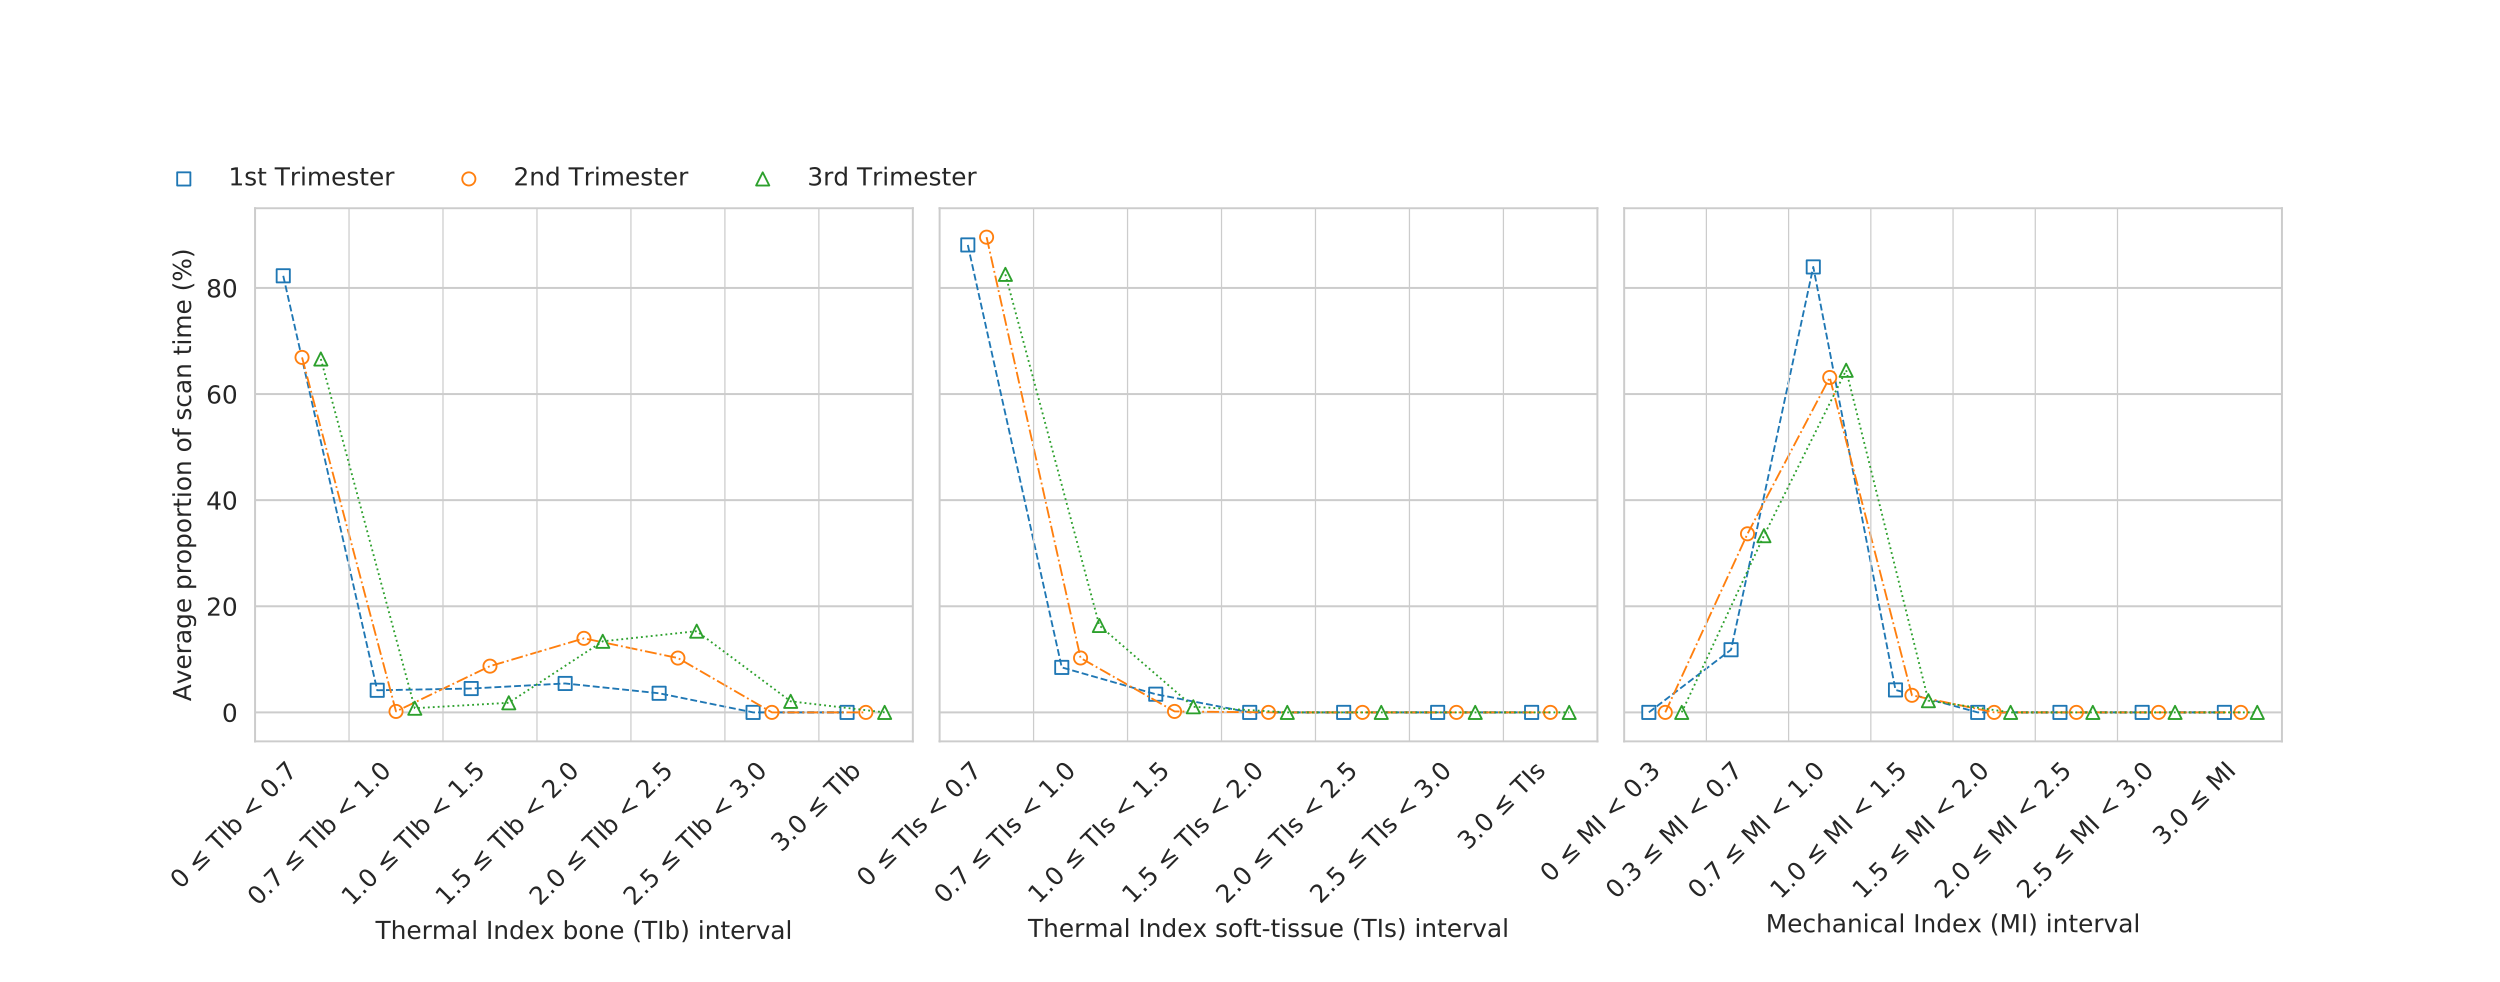 <?xml version="1.0" encoding="utf-8" standalone="no"?>
<!DOCTYPE svg PUBLIC "-//W3C//DTD SVG 1.1//EN"
  "http://www.w3.org/Graphics/SVG/1.1/DTD/svg11.dtd">
<!-- Created with matplotlib (https://matplotlib.org/) -->
<svg height="396pt" version="1.1" viewBox="0 0 1008 396" width="1008pt" xmlns="http://www.w3.org/2000/svg" xmlns:xlink="http://www.w3.org/1999/xlink">
 <defs>
  <style type="text/css">
*{stroke-linecap:butt;stroke-linejoin:round;}
  </style>
 </defs>
 <g id="figure_1">
  <g id="patch_1">
   <path d="M 0 396 
L 1008 396 
L 1008 0 
L 0 0 
z
" style="fill:#ffffff;"/>
  </g>
  <g id="axes_1">
   <g id="patch_2">
    <path d="M 102.84 298.92 
L 368.057 298.92 
L 368.057 83.96 
L 102.84 83.96 
z
" style="fill:#ffffff;"/>
   </g>
   <g id="matplotlib.axis_1">
    <g id="xtick_1">
     <g id="text_1">
      <!-- 0 ≤ TIb &lt; 0.7 -->
      <defs>
       <path d="M 31.781 66.406 
Q 24.172 66.406 20.328 58.906 
Q 16.5 51.422 16.5 36.375 
Q 16.5 21.391 20.328 13.891 
Q 24.172 6.391 31.781 6.391 
Q 39.453 6.391 43.281 13.891 
Q 47.125 21.391 47.125 36.375 
Q 47.125 51.422 43.281 58.906 
Q 39.453 66.406 31.781 66.406 
z
M 31.781 74.219 
Q 44.047 74.219 50.516 64.516 
Q 56.984 54.828 56.984 36.375 
Q 56.984 17.969 50.516 8.266 
Q 44.047 -1.422 31.781 -1.422 
Q 19.531 -1.422 13.062 8.266 
Q 6.594 17.969 6.594 36.375 
Q 6.594 54.828 13.062 64.516 
Q 19.531 74.219 31.781 74.219 
z
" id="DejaVuSans-48"/>
       <path id="DejaVuSans-32"/>
       <path d="M 73.188 49.609 
L 26.312 36.078 
L 73.188 22.703 
L 73.188 14.016 
L 10.594 31.984 
L 10.594 40.281 
L 73.188 58.203 
z
M 10.594 8.297 
L 73.188 8.297 
L 73.188 0 
L 10.594 0 
z
" id="DejaVuSans-8804"/>
       <path d="M -0.297 72.906 
L 61.375 72.906 
L 61.375 64.594 
L 35.5 64.594 
L 35.5 0 
L 25.594 0 
L 25.594 64.594 
L -0.297 64.594 
z
" id="DejaVuSans-84"/>
       <path d="M 9.812 72.906 
L 19.672 72.906 
L 19.672 0 
L 9.812 0 
z
" id="DejaVuSans-73"/>
       <path d="M 48.688 27.297 
Q 48.688 37.203 44.609 42.844 
Q 40.531 48.484 33.406 48.484 
Q 26.266 48.484 22.188 42.844 
Q 18.109 37.203 18.109 27.297 
Q 18.109 17.391 22.188 11.75 
Q 26.266 6.109 33.406 6.109 
Q 40.531 6.109 44.609 11.75 
Q 48.688 17.391 48.688 27.297 
z
M 18.109 46.391 
Q 20.953 51.266 25.266 53.625 
Q 29.594 56 35.594 56 
Q 45.562 56 51.781 48.094 
Q 58.016 40.188 58.016 27.297 
Q 58.016 14.406 51.781 6.484 
Q 45.562 -1.422 35.594 -1.422 
Q 29.594 -1.422 25.266 0.953 
Q 20.953 3.328 18.109 8.203 
L 18.109 0 
L 9.078 0 
L 9.078 75.984 
L 18.109 75.984 
z
" id="DejaVuSans-98"/>
       <path d="M 73.188 49.219 
L 22.797 31.297 
L 73.188 13.484 
L 73.188 4.594 
L 10.594 27.297 
L 10.594 35.406 
L 73.188 58.109 
z
" id="DejaVuSans-60"/>
       <path d="M 10.688 12.406 
L 21 12.406 
L 21 0 
L 10.688 0 
z
" id="DejaVuSans-46"/>
       <path d="M 8.203 72.906 
L 55.078 72.906 
L 55.078 68.703 
L 28.609 0 
L 18.312 0 
L 43.219 64.594 
L 8.203 64.594 
z
" id="DejaVuSans-55"/>
      </defs>
      <g style="fill:#262626;" transform="translate(72.836 358.771)rotate(-45)scale(0.1 -0.1)">
       <use xlink:href="#DejaVuSans-48"/>
       <use x="63.623" xlink:href="#DejaVuSans-32"/>
       <use x="95.41" xlink:href="#DejaVuSans-8804"/>
       <use x="179.199" xlink:href="#DejaVuSans-32"/>
       <use x="210.986" xlink:href="#DejaVuSans-84"/>
       <use x="272.07" xlink:href="#DejaVuSans-73"/>
       <use x="301.562" xlink:href="#DejaVuSans-98"/>
       <use x="365.039" xlink:href="#DejaVuSans-32"/>
       <use x="396.826" xlink:href="#DejaVuSans-60"/>
       <use x="480.615" xlink:href="#DejaVuSans-32"/>
       <use x="512.402" xlink:href="#DejaVuSans-48"/>
       <use x="576.025" xlink:href="#DejaVuSans-46"/>
       <use x="607.812" xlink:href="#DejaVuSans-55"/>
      </g>
     </g>
    </g>
    <g id="xtick_2">
     <g id="text_2">
      <!-- 0.7 ≤ TIb &lt; 1.0 -->
      <defs>
       <path d="M 12.406 8.297 
L 28.516 8.297 
L 28.516 63.922 
L 10.984 60.406 
L 10.984 69.391 
L 28.422 72.906 
L 38.281 72.906 
L 38.281 8.297 
L 54.391 8.297 
L 54.391 0 
L 12.406 0 
z
" id="DejaVuSans-49"/>
      </defs>
      <g style="fill:#262626;" transform="translate(103.978 365.517)rotate(-45)scale(0.1 -0.1)">
       <use xlink:href="#DejaVuSans-48"/>
       <use x="63.623" xlink:href="#DejaVuSans-46"/>
       <use x="95.41" xlink:href="#DejaVuSans-55"/>
       <use x="159.033" xlink:href="#DejaVuSans-32"/>
       <use x="190.82" xlink:href="#DejaVuSans-8804"/>
       <use x="274.609" xlink:href="#DejaVuSans-32"/>
       <use x="306.396" xlink:href="#DejaVuSans-84"/>
       <use x="367.48" xlink:href="#DejaVuSans-73"/>
       <use x="396.973" xlink:href="#DejaVuSans-98"/>
       <use x="460.449" xlink:href="#DejaVuSans-32"/>
       <use x="492.236" xlink:href="#DejaVuSans-60"/>
       <use x="576.025" xlink:href="#DejaVuSans-32"/>
       <use x="607.812" xlink:href="#DejaVuSans-49"/>
       <use x="671.436" xlink:href="#DejaVuSans-46"/>
       <use x="703.223" xlink:href="#DejaVuSans-48"/>
      </g>
     </g>
    </g>
    <g id="xtick_3">
     <g id="text_3">
      <!-- 1.0 ≤ TIb &lt; 1.5 -->
      <defs>
       <path d="M 10.797 72.906 
L 49.516 72.906 
L 49.516 64.594 
L 19.828 64.594 
L 19.828 46.734 
Q 21.969 47.469 24.109 47.828 
Q 26.266 48.188 28.422 48.188 
Q 40.625 48.188 47.75 41.5 
Q 54.891 34.812 54.891 23.391 
Q 54.891 11.625 47.562 5.094 
Q 40.234 -1.422 26.906 -1.422 
Q 22.312 -1.422 17.547 -0.641 
Q 12.797 0.141 7.719 1.703 
L 7.719 11.625 
Q 12.109 9.234 16.797 8.062 
Q 21.484 6.891 26.703 6.891 
Q 35.156 6.891 40.078 11.328 
Q 45.016 15.766 45.016 23.391 
Q 45.016 31 40.078 35.438 
Q 35.156 39.891 26.703 39.891 
Q 22.75 39.891 18.812 39.016 
Q 14.891 38.141 10.797 36.281 
z
" id="DejaVuSans-53"/>
      </defs>
      <g style="fill:#262626;" transform="translate(141.866 365.517)rotate(-45)scale(0.1 -0.1)">
       <use xlink:href="#DejaVuSans-49"/>
       <use x="63.623" xlink:href="#DejaVuSans-46"/>
       <use x="95.41" xlink:href="#DejaVuSans-48"/>
       <use x="159.033" xlink:href="#DejaVuSans-32"/>
       <use x="190.82" xlink:href="#DejaVuSans-8804"/>
       <use x="274.609" xlink:href="#DejaVuSans-32"/>
       <use x="306.396" xlink:href="#DejaVuSans-84"/>
       <use x="367.48" xlink:href="#DejaVuSans-73"/>
       <use x="396.973" xlink:href="#DejaVuSans-98"/>
       <use x="460.449" xlink:href="#DejaVuSans-32"/>
       <use x="492.236" xlink:href="#DejaVuSans-60"/>
       <use x="576.025" xlink:href="#DejaVuSans-32"/>
       <use x="607.812" xlink:href="#DejaVuSans-49"/>
       <use x="671.436" xlink:href="#DejaVuSans-46"/>
       <use x="703.223" xlink:href="#DejaVuSans-53"/>
      </g>
     </g>
    </g>
    <g id="xtick_4">
     <g id="text_4">
      <!-- 1.5 ≤ TIb &lt; 2.0 -->
      <defs>
       <path d="M 19.188 8.297 
L 53.609 8.297 
L 53.609 0 
L 7.328 0 
L 7.328 8.297 
Q 12.938 14.109 22.625 23.891 
Q 32.328 33.688 34.812 36.531 
Q 39.547 41.844 41.422 45.531 
Q 43.312 49.219 43.312 52.781 
Q 43.312 58.594 39.234 62.25 
Q 35.156 65.922 28.609 65.922 
Q 23.969 65.922 18.812 64.312 
Q 13.672 62.703 7.812 59.422 
L 7.812 69.391 
Q 13.766 71.781 18.938 73 
Q 24.125 74.219 28.422 74.219 
Q 39.75 74.219 46.484 68.547 
Q 53.219 62.891 53.219 53.422 
Q 53.219 48.922 51.531 44.891 
Q 49.859 40.875 45.406 35.406 
Q 44.188 33.984 37.641 27.219 
Q 31.109 20.453 19.188 8.297 
z
" id="DejaVuSans-50"/>
      </defs>
      <g style="fill:#262626;" transform="translate(179.754 365.517)rotate(-45)scale(0.1 -0.1)">
       <use xlink:href="#DejaVuSans-49"/>
       <use x="63.623" xlink:href="#DejaVuSans-46"/>
       <use x="95.41" xlink:href="#DejaVuSans-53"/>
       <use x="159.033" xlink:href="#DejaVuSans-32"/>
       <use x="190.82" xlink:href="#DejaVuSans-8804"/>
       <use x="274.609" xlink:href="#DejaVuSans-32"/>
       <use x="306.396" xlink:href="#DejaVuSans-84"/>
       <use x="367.48" xlink:href="#DejaVuSans-73"/>
       <use x="396.973" xlink:href="#DejaVuSans-98"/>
       <use x="460.449" xlink:href="#DejaVuSans-32"/>
       <use x="492.236" xlink:href="#DejaVuSans-60"/>
       <use x="576.025" xlink:href="#DejaVuSans-32"/>
       <use x="607.812" xlink:href="#DejaVuSans-50"/>
       <use x="671.436" xlink:href="#DejaVuSans-46"/>
       <use x="703.223" xlink:href="#DejaVuSans-48"/>
      </g>
     </g>
    </g>
    <g id="xtick_5">
     <g id="text_5">
      <!-- 2.0 ≤ TIb &lt; 2.5 -->
      <g style="fill:#262626;" transform="translate(217.642 365.517)rotate(-45)scale(0.1 -0.1)">
       <use xlink:href="#DejaVuSans-50"/>
       <use x="63.623" xlink:href="#DejaVuSans-46"/>
       <use x="95.41" xlink:href="#DejaVuSans-48"/>
       <use x="159.033" xlink:href="#DejaVuSans-32"/>
       <use x="190.82" xlink:href="#DejaVuSans-8804"/>
       <use x="274.609" xlink:href="#DejaVuSans-32"/>
       <use x="306.396" xlink:href="#DejaVuSans-84"/>
       <use x="367.48" xlink:href="#DejaVuSans-73"/>
       <use x="396.973" xlink:href="#DejaVuSans-98"/>
       <use x="460.449" xlink:href="#DejaVuSans-32"/>
       <use x="492.236" xlink:href="#DejaVuSans-60"/>
       <use x="576.025" xlink:href="#DejaVuSans-32"/>
       <use x="607.812" xlink:href="#DejaVuSans-50"/>
       <use x="671.436" xlink:href="#DejaVuSans-46"/>
       <use x="703.223" xlink:href="#DejaVuSans-53"/>
      </g>
     </g>
    </g>
    <g id="xtick_6">
     <g id="text_6">
      <!-- 2.5 ≤ TIb &lt; 3.0 -->
      <defs>
       <path d="M 40.578 39.312 
Q 47.656 37.797 51.625 33 
Q 55.609 28.219 55.609 21.188 
Q 55.609 10.406 48.188 4.484 
Q 40.766 -1.422 27.094 -1.422 
Q 22.516 -1.422 17.656 -0.516 
Q 12.797 0.391 7.625 2.203 
L 7.625 11.719 
Q 11.719 9.328 16.594 8.109 
Q 21.484 6.891 26.812 6.891 
Q 36.078 6.891 40.938 10.547 
Q 45.797 14.203 45.797 21.188 
Q 45.797 27.641 41.281 31.266 
Q 36.766 34.906 28.719 34.906 
L 20.219 34.906 
L 20.219 43.016 
L 29.109 43.016 
Q 36.375 43.016 40.234 45.922 
Q 44.094 48.828 44.094 54.297 
Q 44.094 59.906 40.109 62.906 
Q 36.141 65.922 28.719 65.922 
Q 24.656 65.922 20.016 65.031 
Q 15.375 64.156 9.812 62.312 
L 9.812 71.094 
Q 15.438 72.656 20.344 73.438 
Q 25.25 74.219 29.594 74.219 
Q 40.828 74.219 47.359 69.109 
Q 53.906 64.016 53.906 55.328 
Q 53.906 49.266 50.438 45.094 
Q 46.969 40.922 40.578 39.312 
z
" id="DejaVuSans-51"/>
      </defs>
      <g style="fill:#262626;" transform="translate(255.53 365.517)rotate(-45)scale(0.1 -0.1)">
       <use xlink:href="#DejaVuSans-50"/>
       <use x="63.623" xlink:href="#DejaVuSans-46"/>
       <use x="95.41" xlink:href="#DejaVuSans-53"/>
       <use x="159.033" xlink:href="#DejaVuSans-32"/>
       <use x="190.82" xlink:href="#DejaVuSans-8804"/>
       <use x="274.609" xlink:href="#DejaVuSans-32"/>
       <use x="306.396" xlink:href="#DejaVuSans-84"/>
       <use x="367.48" xlink:href="#DejaVuSans-73"/>
       <use x="396.973" xlink:href="#DejaVuSans-98"/>
       <use x="460.449" xlink:href="#DejaVuSans-32"/>
       <use x="492.236" xlink:href="#DejaVuSans-60"/>
       <use x="576.025" xlink:href="#DejaVuSans-32"/>
       <use x="607.812" xlink:href="#DejaVuSans-51"/>
       <use x="671.436" xlink:href="#DejaVuSans-46"/>
       <use x="703.223" xlink:href="#DejaVuSans-48"/>
      </g>
     </g>
    </g>
    <g id="xtick_7">
     <g id="text_7">
      <!-- 3.0 ≤ TIb -->
      <g style="fill:#262626;" transform="translate(315.083 343.852)rotate(-45)scale(0.1 -0.1)">
       <use xlink:href="#DejaVuSans-51"/>
       <use x="63.623" xlink:href="#DejaVuSans-46"/>
       <use x="95.41" xlink:href="#DejaVuSans-48"/>
       <use x="159.033" xlink:href="#DejaVuSans-32"/>
       <use x="190.82" xlink:href="#DejaVuSans-8804"/>
       <use x="274.609" xlink:href="#DejaVuSans-32"/>
       <use x="306.396" xlink:href="#DejaVuSans-84"/>
       <use x="367.48" xlink:href="#DejaVuSans-73"/>
       <use x="396.973" xlink:href="#DejaVuSans-98"/>
      </g>
     </g>
    </g>
    <g id="text_8">
     <!-- Thermal Index bone (TIb) interval -->
     <defs>
      <path d="M 54.891 33.016 
L 54.891 0 
L 45.906 0 
L 45.906 32.719 
Q 45.906 40.484 42.875 44.328 
Q 39.844 48.188 33.797 48.188 
Q 26.516 48.188 22.312 43.547 
Q 18.109 38.922 18.109 30.906 
L 18.109 0 
L 9.078 0 
L 9.078 75.984 
L 18.109 75.984 
L 18.109 46.188 
Q 21.344 51.125 25.703 53.562 
Q 30.078 56 35.797 56 
Q 45.219 56 50.047 50.172 
Q 54.891 44.344 54.891 33.016 
z
" id="DejaVuSans-104"/>
      <path d="M 56.203 29.594 
L 56.203 25.203 
L 14.891 25.203 
Q 15.484 15.922 20.484 11.062 
Q 25.484 6.203 34.422 6.203 
Q 39.594 6.203 44.453 7.469 
Q 49.312 8.734 54.109 11.281 
L 54.109 2.781 
Q 49.266 0.734 44.188 -0.344 
Q 39.109 -1.422 33.891 -1.422 
Q 20.797 -1.422 13.156 6.188 
Q 5.516 13.812 5.516 26.812 
Q 5.516 40.234 12.766 48.109 
Q 20.016 56 32.328 56 
Q 43.359 56 49.781 48.891 
Q 56.203 41.797 56.203 29.594 
z
M 47.219 32.234 
Q 47.125 39.594 43.094 43.984 
Q 39.062 48.391 32.422 48.391 
Q 24.906 48.391 20.391 44.141 
Q 15.875 39.891 15.188 32.172 
z
" id="DejaVuSans-101"/>
      <path d="M 41.109 46.297 
Q 39.594 47.172 37.812 47.578 
Q 36.031 48 33.891 48 
Q 26.266 48 22.188 43.047 
Q 18.109 38.094 18.109 28.812 
L 18.109 0 
L 9.078 0 
L 9.078 54.688 
L 18.109 54.688 
L 18.109 46.188 
Q 20.953 51.172 25.484 53.578 
Q 30.031 56 36.531 56 
Q 37.453 56 38.578 55.875 
Q 39.703 55.766 41.062 55.516 
z
" id="DejaVuSans-114"/>
      <path d="M 52 44.188 
Q 55.375 50.25 60.062 53.125 
Q 64.75 56 71.094 56 
Q 79.641 56 84.281 50.016 
Q 88.922 44.047 88.922 33.016 
L 88.922 0 
L 79.891 0 
L 79.891 32.719 
Q 79.891 40.578 77.094 44.375 
Q 74.312 48.188 68.609 48.188 
Q 61.625 48.188 57.562 43.547 
Q 53.516 38.922 53.516 30.906 
L 53.516 0 
L 44.484 0 
L 44.484 32.719 
Q 44.484 40.625 41.703 44.406 
Q 38.922 48.188 33.109 48.188 
Q 26.219 48.188 22.156 43.531 
Q 18.109 38.875 18.109 30.906 
L 18.109 0 
L 9.078 0 
L 9.078 54.688 
L 18.109 54.688 
L 18.109 46.188 
Q 21.188 51.219 25.484 53.609 
Q 29.781 56 35.688 56 
Q 41.656 56 45.828 52.969 
Q 50 49.953 52 44.188 
z
" id="DejaVuSans-109"/>
      <path d="M 34.281 27.484 
Q 23.391 27.484 19.188 25 
Q 14.984 22.516 14.984 16.5 
Q 14.984 11.719 18.141 8.906 
Q 21.297 6.109 26.703 6.109 
Q 34.188 6.109 38.703 11.406 
Q 43.219 16.703 43.219 25.484 
L 43.219 27.484 
z
M 52.203 31.203 
L 52.203 0 
L 43.219 0 
L 43.219 8.297 
Q 40.141 3.328 35.547 0.953 
Q 30.953 -1.422 24.312 -1.422 
Q 15.922 -1.422 10.953 3.297 
Q 6 8.016 6 15.922 
Q 6 25.141 12.172 29.828 
Q 18.359 34.516 30.609 34.516 
L 43.219 34.516 
L 43.219 35.406 
Q 43.219 41.609 39.141 45 
Q 35.062 48.391 27.688 48.391 
Q 23 48.391 18.547 47.266 
Q 14.109 46.141 10.016 43.891 
L 10.016 52.203 
Q 14.938 54.109 19.578 55.047 
Q 24.219 56 28.609 56 
Q 40.484 56 46.344 49.844 
Q 52.203 43.703 52.203 31.203 
z
" id="DejaVuSans-97"/>
      <path d="M 9.422 75.984 
L 18.406 75.984 
L 18.406 0 
L 9.422 0 
z
" id="DejaVuSans-108"/>
      <path d="M 54.891 33.016 
L 54.891 0 
L 45.906 0 
L 45.906 32.719 
Q 45.906 40.484 42.875 44.328 
Q 39.844 48.188 33.797 48.188 
Q 26.516 48.188 22.312 43.547 
Q 18.109 38.922 18.109 30.906 
L 18.109 0 
L 9.078 0 
L 9.078 54.688 
L 18.109 54.688 
L 18.109 46.188 
Q 21.344 51.125 25.703 53.562 
Q 30.078 56 35.797 56 
Q 45.219 56 50.047 50.172 
Q 54.891 44.344 54.891 33.016 
z
" id="DejaVuSans-110"/>
      <path d="M 45.406 46.391 
L 45.406 75.984 
L 54.391 75.984 
L 54.391 0 
L 45.406 0 
L 45.406 8.203 
Q 42.578 3.328 38.25 0.953 
Q 33.938 -1.422 27.875 -1.422 
Q 17.969 -1.422 11.734 6.484 
Q 5.516 14.406 5.516 27.297 
Q 5.516 40.188 11.734 48.094 
Q 17.969 56 27.875 56 
Q 33.938 56 38.25 53.625 
Q 42.578 51.266 45.406 46.391 
z
M 14.797 27.297 
Q 14.797 17.391 18.875 11.75 
Q 22.953 6.109 30.078 6.109 
Q 37.203 6.109 41.297 11.75 
Q 45.406 17.391 45.406 27.297 
Q 45.406 37.203 41.297 42.844 
Q 37.203 48.484 30.078 48.484 
Q 22.953 48.484 18.875 42.844 
Q 14.797 37.203 14.797 27.297 
z
" id="DejaVuSans-100"/>
      <path d="M 54.891 54.688 
L 35.109 28.078 
L 55.906 0 
L 45.312 0 
L 29.391 21.484 
L 13.484 0 
L 2.875 0 
L 24.125 28.609 
L 4.688 54.688 
L 15.281 54.688 
L 29.781 35.203 
L 44.281 54.688 
z
" id="DejaVuSans-120"/>
      <path d="M 30.609 48.391 
Q 23.391 48.391 19.188 42.75 
Q 14.984 37.109 14.984 27.297 
Q 14.984 17.484 19.156 11.844 
Q 23.344 6.203 30.609 6.203 
Q 37.797 6.203 41.984 11.859 
Q 46.188 17.531 46.188 27.297 
Q 46.188 37.016 41.984 42.703 
Q 37.797 48.391 30.609 48.391 
z
M 30.609 56 
Q 42.328 56 49.016 48.375 
Q 55.719 40.766 55.719 27.297 
Q 55.719 13.875 49.016 6.219 
Q 42.328 -1.422 30.609 -1.422 
Q 18.844 -1.422 12.172 6.219 
Q 5.516 13.875 5.516 27.297 
Q 5.516 40.766 12.172 48.375 
Q 18.844 56 30.609 56 
z
" id="DejaVuSans-111"/>
      <path d="M 31 75.875 
Q 24.469 64.656 21.281 53.656 
Q 18.109 42.672 18.109 31.391 
Q 18.109 20.125 21.312 9.062 
Q 24.516 -2 31 -13.188 
L 23.188 -13.188 
Q 15.875 -1.703 12.234 9.375 
Q 8.594 20.453 8.594 31.391 
Q 8.594 42.281 12.203 53.312 
Q 15.828 64.359 23.188 75.875 
z
" id="DejaVuSans-40"/>
      <path d="M 8.016 75.875 
L 15.828 75.875 
Q 23.141 64.359 26.781 53.312 
Q 30.422 42.281 30.422 31.391 
Q 30.422 20.453 26.781 9.375 
Q 23.141 -1.703 15.828 -13.188 
L 8.016 -13.188 
Q 14.5 -2 17.703 9.062 
Q 20.906 20.125 20.906 31.391 
Q 20.906 42.672 17.703 53.656 
Q 14.5 64.656 8.016 75.875 
z
" id="DejaVuSans-41"/>
      <path d="M 9.422 54.688 
L 18.406 54.688 
L 18.406 0 
L 9.422 0 
z
M 9.422 75.984 
L 18.406 75.984 
L 18.406 64.594 
L 9.422 64.594 
z
" id="DejaVuSans-105"/>
      <path d="M 18.312 70.219 
L 18.312 54.688 
L 36.812 54.688 
L 36.812 47.703 
L 18.312 47.703 
L 18.312 18.016 
Q 18.312 11.328 20.141 9.422 
Q 21.969 7.516 27.594 7.516 
L 36.812 7.516 
L 36.812 0 
L 27.594 0 
Q 17.188 0 13.234 3.875 
Q 9.281 7.766 9.281 18.016 
L 9.281 47.703 
L 2.688 47.703 
L 2.688 54.688 
L 9.281 54.688 
L 9.281 70.219 
z
" id="DejaVuSans-116"/>
      <path d="M 2.984 54.688 
L 12.5 54.688 
L 29.594 8.797 
L 46.688 54.688 
L 56.203 54.688 
L 35.688 0 
L 23.484 0 
z
" id="DejaVuSans-118"/>
     </defs>
     <g style="fill:#262626;" transform="translate(151.416 378.586)scale(0.1 -0.1)">
      <use xlink:href="#DejaVuSans-84"/>
      <use x="61.084" xlink:href="#DejaVuSans-104"/>
      <use x="124.463" xlink:href="#DejaVuSans-101"/>
      <use x="185.986" xlink:href="#DejaVuSans-114"/>
      <use x="227.084" xlink:href="#DejaVuSans-109"/>
      <use x="324.496" xlink:href="#DejaVuSans-97"/>
      <use x="385.775" xlink:href="#DejaVuSans-108"/>
      <use x="413.559" xlink:href="#DejaVuSans-32"/>
      <use x="445.346" xlink:href="#DejaVuSans-73"/>
      <use x="474.838" xlink:href="#DejaVuSans-110"/>
      <use x="538.217" xlink:href="#DejaVuSans-100"/>
      <use x="601.693" xlink:href="#DejaVuSans-101"/>
      <use x="663.201" xlink:href="#DejaVuSans-120"/>
      <use x="722.381" xlink:href="#DejaVuSans-32"/>
      <use x="754.168" xlink:href="#DejaVuSans-98"/>
      <use x="817.645" xlink:href="#DejaVuSans-111"/>
      <use x="878.826" xlink:href="#DejaVuSans-110"/>
      <use x="942.205" xlink:href="#DejaVuSans-101"/>
      <use x="1003.729" xlink:href="#DejaVuSans-32"/>
      <use x="1035.516" xlink:href="#DejaVuSans-40"/>
      <use x="1074.529" xlink:href="#DejaVuSans-84"/>
      <use x="1135.613" xlink:href="#DejaVuSans-73"/>
      <use x="1165.105" xlink:href="#DejaVuSans-98"/>
      <use x="1228.582" xlink:href="#DejaVuSans-41"/>
      <use x="1267.596" xlink:href="#DejaVuSans-32"/>
      <use x="1299.383" xlink:href="#DejaVuSans-105"/>
      <use x="1327.166" xlink:href="#DejaVuSans-110"/>
      <use x="1390.545" xlink:href="#DejaVuSans-116"/>
      <use x="1429.754" xlink:href="#DejaVuSans-101"/>
      <use x="1491.277" xlink:href="#DejaVuSans-114"/>
      <use x="1532.391" xlink:href="#DejaVuSans-118"/>
      <use x="1591.57" xlink:href="#DejaVuSans-97"/>
      <use x="1652.85" xlink:href="#DejaVuSans-108"/>
     </g>
    </g>
   </g>
   <g id="matplotlib.axis_2">
    <g id="ytick_1">
     <g id="line2d_1">
      <path clip-path="url(#pee64c65850)" d="M 102.84 287.235 
L 368.057 287.235 
" style="fill:none;stroke:#cccccc;stroke-width:0.8;"/>
     </g>
     <g id="text_9">
      <!-- 0 -->
      <g style="fill:#262626;" transform="translate(89.478 291.034)scale(0.1 -0.1)">
       <use xlink:href="#DejaVuSans-48"/>
      </g>
     </g>
    </g>
    <g id="ytick_2">
     <g id="line2d_2">
      <path clip-path="url(#pee64c65850)" d="M 102.84 244.449 
L 368.057 244.449 
" style="fill:none;stroke:#cccccc;stroke-width:0.8;"/>
     </g>
     <g id="text_10">
      <!-- 20 -->
      <g style="fill:#262626;" transform="translate(83.115 248.248)scale(0.1 -0.1)">
       <use xlink:href="#DejaVuSans-50"/>
       <use x="63.623" xlink:href="#DejaVuSans-48"/>
      </g>
     </g>
    </g>
    <g id="ytick_3">
     <g id="line2d_3">
      <path clip-path="url(#pee64c65850)" d="M 102.84 201.663 
L 368.057 201.663 
" style="fill:none;stroke:#cccccc;stroke-width:0.8;"/>
     </g>
     <g id="text_11">
      <!-- 40 -->
      <defs>
       <path d="M 37.797 64.312 
L 12.891 25.391 
L 37.797 25.391 
z
M 35.203 72.906 
L 47.609 72.906 
L 47.609 25.391 
L 58.016 25.391 
L 58.016 17.188 
L 47.609 17.188 
L 47.609 0 
L 37.797 0 
L 37.797 17.188 
L 4.891 17.188 
L 4.891 26.703 
z
" id="DejaVuSans-52"/>
      </defs>
      <g style="fill:#262626;" transform="translate(83.115 205.463)scale(0.1 -0.1)">
       <use xlink:href="#DejaVuSans-52"/>
       <use x="63.623" xlink:href="#DejaVuSans-48"/>
      </g>
     </g>
    </g>
    <g id="ytick_4">
     <g id="line2d_4">
      <path clip-path="url(#pee64c65850)" d="M 102.84 158.878 
L 368.057 158.878 
" style="fill:none;stroke:#cccccc;stroke-width:0.8;"/>
     </g>
     <g id="text_12">
      <!-- 60 -->
      <defs>
       <path d="M 33.016 40.375 
Q 26.375 40.375 22.484 35.828 
Q 18.609 31.297 18.609 23.391 
Q 18.609 15.531 22.484 10.953 
Q 26.375 6.391 33.016 6.391 
Q 39.656 6.391 43.531 10.953 
Q 47.406 15.531 47.406 23.391 
Q 47.406 31.297 43.531 35.828 
Q 39.656 40.375 33.016 40.375 
z
M 52.594 71.297 
L 52.594 62.312 
Q 48.875 64.062 45.094 64.984 
Q 41.312 65.922 37.594 65.922 
Q 27.828 65.922 22.672 59.328 
Q 17.531 52.734 16.797 39.406 
Q 19.672 43.656 24.016 45.922 
Q 28.375 48.188 33.594 48.188 
Q 44.578 48.188 50.953 41.516 
Q 57.328 34.859 57.328 23.391 
Q 57.328 12.156 50.688 5.359 
Q 44.047 -1.422 33.016 -1.422 
Q 20.359 -1.422 13.672 8.266 
Q 6.984 17.969 6.984 36.375 
Q 6.984 53.656 15.188 63.938 
Q 23.391 74.219 37.203 74.219 
Q 40.922 74.219 44.703 73.484 
Q 48.484 72.75 52.594 71.297 
z
" id="DejaVuSans-54"/>
      </defs>
      <g style="fill:#262626;" transform="translate(83.115 162.677)scale(0.1 -0.1)">
       <use xlink:href="#DejaVuSans-54"/>
       <use x="63.623" xlink:href="#DejaVuSans-48"/>
      </g>
     </g>
    </g>
    <g id="ytick_5">
     <g id="line2d_5">
      <path clip-path="url(#pee64c65850)" d="M 102.84 116.092 
L 368.057 116.092 
" style="fill:none;stroke:#cccccc;stroke-width:0.8;"/>
     </g>
     <g id="text_13">
      <!-- 80 -->
      <defs>
       <path d="M 31.781 34.625 
Q 24.75 34.625 20.719 30.859 
Q 16.703 27.094 16.703 20.516 
Q 16.703 13.922 20.719 10.156 
Q 24.75 6.391 31.781 6.391 
Q 38.812 6.391 42.859 10.172 
Q 46.922 13.969 46.922 20.516 
Q 46.922 27.094 42.891 30.859 
Q 38.875 34.625 31.781 34.625 
z
M 21.922 38.812 
Q 15.578 40.375 12.031 44.719 
Q 8.5 49.078 8.5 55.328 
Q 8.5 64.062 14.719 69.141 
Q 20.953 74.219 31.781 74.219 
Q 42.672 74.219 48.875 69.141 
Q 55.078 64.062 55.078 55.328 
Q 55.078 49.078 51.531 44.719 
Q 48 40.375 41.703 38.812 
Q 48.828 37.156 52.797 32.312 
Q 56.781 27.484 56.781 20.516 
Q 56.781 9.906 50.312 4.234 
Q 43.844 -1.422 31.781 -1.422 
Q 19.734 -1.422 13.25 4.234 
Q 6.781 9.906 6.781 20.516 
Q 6.781 27.484 10.781 32.312 
Q 14.797 37.156 21.922 38.812 
z
M 18.312 54.391 
Q 18.312 48.734 21.844 45.562 
Q 25.391 42.391 31.781 42.391 
Q 38.141 42.391 41.719 45.562 
Q 45.312 48.734 45.312 54.391 
Q 45.312 60.062 41.719 63.234 
Q 38.141 66.406 31.781 66.406 
Q 25.391 66.406 21.844 63.234 
Q 18.312 60.062 18.312 54.391 
z
" id="DejaVuSans-56"/>
      </defs>
      <g style="fill:#262626;" transform="translate(83.115 119.891)scale(0.1 -0.1)">
       <use xlink:href="#DejaVuSans-56"/>
       <use x="63.623" xlink:href="#DejaVuSans-48"/>
      </g>
     </g>
    </g>
    <g id="text_14">
     <!-- Average proportion of scan time (%) -->
     <defs>
      <path d="M 34.188 63.188 
L 20.797 26.906 
L 47.609 26.906 
z
M 28.609 72.906 
L 39.797 72.906 
L 67.578 0 
L 57.328 0 
L 50.688 18.703 
L 17.828 18.703 
L 11.188 0 
L 0.781 0 
z
" id="DejaVuSans-65"/>
      <path d="M 45.406 27.984 
Q 45.406 37.75 41.375 43.109 
Q 37.359 48.484 30.078 48.484 
Q 22.859 48.484 18.828 43.109 
Q 14.797 37.75 14.797 27.984 
Q 14.797 18.266 18.828 12.891 
Q 22.859 7.516 30.078 7.516 
Q 37.359 7.516 41.375 12.891 
Q 45.406 18.266 45.406 27.984 
z
M 54.391 6.781 
Q 54.391 -7.172 48.188 -13.984 
Q 42 -20.797 29.203 -20.797 
Q 24.469 -20.797 20.266 -20.094 
Q 16.062 -19.391 12.109 -17.922 
L 12.109 -9.188 
Q 16.062 -11.328 19.922 -12.344 
Q 23.781 -13.375 27.781 -13.375 
Q 36.625 -13.375 41.016 -8.766 
Q 45.406 -4.156 45.406 5.172 
L 45.406 9.625 
Q 42.625 4.781 38.281 2.391 
Q 33.938 0 27.875 0 
Q 17.828 0 11.672 7.656 
Q 5.516 15.328 5.516 27.984 
Q 5.516 40.672 11.672 48.328 
Q 17.828 56 27.875 56 
Q 33.938 56 38.281 53.609 
Q 42.625 51.219 45.406 46.391 
L 45.406 54.688 
L 54.391 54.688 
z
" id="DejaVuSans-103"/>
      <path d="M 18.109 8.203 
L 18.109 -20.797 
L 9.078 -20.797 
L 9.078 54.688 
L 18.109 54.688 
L 18.109 46.391 
Q 20.953 51.266 25.266 53.625 
Q 29.594 56 35.594 56 
Q 45.562 56 51.781 48.094 
Q 58.016 40.188 58.016 27.297 
Q 58.016 14.406 51.781 6.484 
Q 45.562 -1.422 35.594 -1.422 
Q 29.594 -1.422 25.266 0.953 
Q 20.953 3.328 18.109 8.203 
z
M 48.688 27.297 
Q 48.688 37.203 44.609 42.844 
Q 40.531 48.484 33.406 48.484 
Q 26.266 48.484 22.188 42.844 
Q 18.109 37.203 18.109 27.297 
Q 18.109 17.391 22.188 11.75 
Q 26.266 6.109 33.406 6.109 
Q 40.531 6.109 44.609 11.75 
Q 48.688 17.391 48.688 27.297 
z
" id="DejaVuSans-112"/>
      <path d="M 37.109 75.984 
L 37.109 68.5 
L 28.516 68.5 
Q 23.688 68.5 21.797 66.547 
Q 19.922 64.594 19.922 59.516 
L 19.922 54.688 
L 34.719 54.688 
L 34.719 47.703 
L 19.922 47.703 
L 19.922 0 
L 10.891 0 
L 10.891 47.703 
L 2.297 47.703 
L 2.297 54.688 
L 10.891 54.688 
L 10.891 58.5 
Q 10.891 67.625 15.141 71.797 
Q 19.391 75.984 28.609 75.984 
z
" id="DejaVuSans-102"/>
      <path d="M 44.281 53.078 
L 44.281 44.578 
Q 40.484 46.531 36.375 47.5 
Q 32.281 48.484 27.875 48.484 
Q 21.188 48.484 17.844 46.438 
Q 14.5 44.391 14.5 40.281 
Q 14.5 37.156 16.891 35.375 
Q 19.281 33.594 26.516 31.984 
L 29.594 31.297 
Q 39.156 29.25 43.188 25.516 
Q 47.219 21.781 47.219 15.094 
Q 47.219 7.469 41.188 3.016 
Q 35.156 -1.422 24.609 -1.422 
Q 20.219 -1.422 15.453 -0.562 
Q 10.688 0.297 5.422 2 
L 5.422 11.281 
Q 10.406 8.688 15.234 7.391 
Q 20.062 6.109 24.812 6.109 
Q 31.156 6.109 34.562 8.281 
Q 37.984 10.453 37.984 14.406 
Q 37.984 18.062 35.516 20.016 
Q 33.062 21.969 24.703 23.781 
L 21.578 24.516 
Q 13.234 26.266 9.516 29.906 
Q 5.812 33.547 5.812 39.891 
Q 5.812 47.609 11.281 51.797 
Q 16.75 56 26.812 56 
Q 31.781 56 36.172 55.266 
Q 40.578 54.547 44.281 53.078 
z
" id="DejaVuSans-115"/>
      <path d="M 48.781 52.594 
L 48.781 44.188 
Q 44.969 46.297 41.141 47.344 
Q 37.312 48.391 33.406 48.391 
Q 24.656 48.391 19.812 42.844 
Q 14.984 37.312 14.984 27.297 
Q 14.984 17.281 19.812 11.734 
Q 24.656 6.203 33.406 6.203 
Q 37.312 6.203 41.141 7.25 
Q 44.969 8.297 48.781 10.406 
L 48.781 2.094 
Q 45.016 0.344 40.984 -0.531 
Q 36.969 -1.422 32.422 -1.422 
Q 20.062 -1.422 12.781 6.344 
Q 5.516 14.109 5.516 27.297 
Q 5.516 40.672 12.859 48.328 
Q 20.219 56 33.016 56 
Q 37.156 56 41.109 55.141 
Q 45.062 54.297 48.781 52.594 
z
" id="DejaVuSans-99"/>
      <path d="M 72.703 32.078 
Q 68.453 32.078 66.031 28.469 
Q 63.625 24.859 63.625 18.406 
Q 63.625 12.062 66.031 8.422 
Q 68.453 4.781 72.703 4.781 
Q 76.859 4.781 79.266 8.422 
Q 81.688 12.062 81.688 18.406 
Q 81.688 24.812 79.266 28.438 
Q 76.859 32.078 72.703 32.078 
z
M 72.703 38.281 
Q 80.422 38.281 84.953 32.906 
Q 89.5 27.547 89.5 18.406 
Q 89.5 9.281 84.938 3.922 
Q 80.375 -1.422 72.703 -1.422 
Q 64.891 -1.422 60.344 3.922 
Q 55.812 9.281 55.812 18.406 
Q 55.812 27.594 60.375 32.938 
Q 64.938 38.281 72.703 38.281 
z
M 22.312 68.016 
Q 18.109 68.016 15.688 64.375 
Q 13.281 60.75 13.281 54.391 
Q 13.281 47.953 15.672 44.328 
Q 18.062 40.719 22.312 40.719 
Q 26.562 40.719 28.969 44.328 
Q 31.391 47.953 31.391 54.391 
Q 31.391 60.688 28.953 64.344 
Q 26.516 68.016 22.312 68.016 
z
M 66.406 74.219 
L 74.219 74.219 
L 28.609 -1.422 
L 20.797 -1.422 
z
M 22.312 74.219 
Q 30.031 74.219 34.609 68.875 
Q 39.203 63.531 39.203 54.391 
Q 39.203 45.172 34.641 39.844 
Q 30.078 34.516 22.312 34.516 
Q 14.547 34.516 10.031 39.859 
Q 5.516 45.219 5.516 54.391 
Q 5.516 63.484 10.047 68.844 
Q 14.594 74.219 22.312 74.219 
z
" id="DejaVuSans-37"/>
     </defs>
     <g style="fill:#262626;" transform="translate(77.035 282.717)rotate(-90)scale(0.1 -0.1)">
      <use xlink:href="#DejaVuSans-65"/>
      <use x="68.33" xlink:href="#DejaVuSans-118"/>
      <use x="127.51" xlink:href="#DejaVuSans-101"/>
      <use x="189.033" xlink:href="#DejaVuSans-114"/>
      <use x="230.146" xlink:href="#DejaVuSans-97"/>
      <use x="291.426" xlink:href="#DejaVuSans-103"/>
      <use x="354.902" xlink:href="#DejaVuSans-101"/>
      <use x="416.426" xlink:href="#DejaVuSans-32"/>
      <use x="448.213" xlink:href="#DejaVuSans-112"/>
      <use x="511.689" xlink:href="#DejaVuSans-114"/>
      <use x="552.771" xlink:href="#DejaVuSans-111"/>
      <use x="613.953" xlink:href="#DejaVuSans-112"/>
      <use x="677.43" xlink:href="#DejaVuSans-111"/>
      <use x="738.611" xlink:href="#DejaVuSans-114"/>
      <use x="779.725" xlink:href="#DejaVuSans-116"/>
      <use x="818.934" xlink:href="#DejaVuSans-105"/>
      <use x="846.717" xlink:href="#DejaVuSans-111"/>
      <use x="907.898" xlink:href="#DejaVuSans-110"/>
      <use x="971.277" xlink:href="#DejaVuSans-32"/>
      <use x="1003.064" xlink:href="#DejaVuSans-111"/>
      <use x="1064.246" xlink:href="#DejaVuSans-102"/>
      <use x="1099.451" xlink:href="#DejaVuSans-32"/>
      <use x="1131.238" xlink:href="#DejaVuSans-115"/>
      <use x="1183.338" xlink:href="#DejaVuSans-99"/>
      <use x="1238.318" xlink:href="#DejaVuSans-97"/>
      <use x="1299.598" xlink:href="#DejaVuSans-110"/>
      <use x="1362.977" xlink:href="#DejaVuSans-32"/>
      <use x="1394.764" xlink:href="#DejaVuSans-116"/>
      <use x="1433.973" xlink:href="#DejaVuSans-105"/>
      <use x="1461.756" xlink:href="#DejaVuSans-109"/>
      <use x="1559.168" xlink:href="#DejaVuSans-101"/>
      <use x="1620.691" xlink:href="#DejaVuSans-32"/>
      <use x="1652.479" xlink:href="#DejaVuSans-40"/>
      <use x="1691.492" xlink:href="#DejaVuSans-37"/>
      <use x="1786.512" xlink:href="#DejaVuSans-41"/>
     </g>
    </g>
   </g>
   <g id="PathCollection_1">
    <path clip-path="url(#pee64c65850)" d="M 111.548 113.866 
L 116.865 113.866 
L 116.865 108.548 
L 111.548 108.548 
z
" style="fill:#ffffff;stroke:#1f77b4;stroke-width:0.75;"/>
    <path clip-path="url(#pee64c65850)" d="M 149.436 280.982 
L 154.753 280.982 
L 154.753 275.664 
L 149.436 275.664 
z
" style="fill:#ffffff;stroke:#1f77b4;stroke-width:0.75;"/>
    <path clip-path="url(#pee64c65850)" d="M 187.324 280.273 
L 192.641 280.273 
L 192.641 274.955 
L 187.324 274.955 
z
" style="fill:#ffffff;stroke:#1f77b4;stroke-width:0.75;"/>
    <path clip-path="url(#pee64c65850)" d="M 225.212 278.228 
L 230.529 278.228 
L 230.529 272.91 
L 225.212 272.91 
z
" style="fill:#ffffff;stroke:#1f77b4;stroke-width:0.75;"/>
    <path clip-path="url(#pee64c65850)" d="M 263.1 282.191 
L 268.417 282.191 
L 268.417 276.874 
L 263.1 276.874 
z
" style="fill:#ffffff;stroke:#1f77b4;stroke-width:0.75;"/>
    <path clip-path="url(#pee64c65850)" d="M 300.988 289.894 
L 306.306 289.894 
L 306.306 284.576 
L 300.988 284.576 
z
" style="fill:#ffffff;stroke:#1f77b4;stroke-width:0.75;"/>
    <path clip-path="url(#pee64c65850)" d="M 338.876 289.894 
L 344.194 289.894 
L 344.194 284.576 
L 338.876 284.576 
z
" style="fill:#ffffff;stroke:#1f77b4;stroke-width:0.75;"/>
   </g>
   <g id="line2d_6">
    <path clip-path="url(#pee64c65850)" d="M 114.206 111.207 
L 152.095 278.323 
L 189.983 277.614 
L 227.871 275.569 
L 265.759 279.533 
L 303.647 287.235 
L 341.535 287.235 
" style="fill:none;stroke:#1f77b4;stroke-dasharray:2.775,1.2;stroke-dashoffset:0;stroke-width:0.75;"/>
   </g>
   <g id="PathCollection_2">
    <defs>
     <path d="M 0 2.659 
C 0.705 2.659 1.381 2.379 1.88 1.88 
C 2.379 1.381 2.659 0.705 2.659 0 
C 2.659 -0.705 2.379 -1.381 1.88 -1.88 
C 1.381 -2.379 0.705 -2.659 0 -2.659 
C -0.705 -2.659 -1.381 -2.379 -1.88 -1.88 
C -2.379 -1.381 -2.659 -0.705 -2.659 0 
C -2.659 0.705 -2.379 1.381 -1.88 1.88 
C -1.381 2.379 -0.705 2.659 0 2.659 
z
" id="C0_0_bcef8c8fcc"/>
    </defs>
    <g clip-path="url(#pee64c65850)">
     <use style="fill:#ffffff;stroke:#ff7f0e;stroke-width:0.75;" x="121.784" xlink:href="#C0_0_bcef8c8fcc" y="144.106"/>
    </g>
    <g clip-path="url(#pee64c65850)">
     <use style="fill:#ffffff;stroke:#ff7f0e;stroke-width:0.75;" x="159.672" xlink:href="#C0_0_bcef8c8fcc" y="286.849"/>
    </g>
    <g clip-path="url(#pee64c65850)">
     <use style="fill:#ffffff;stroke:#ff7f0e;stroke-width:0.75;" x="197.56" xlink:href="#C0_0_bcef8c8fcc" y="268.589"/>
    </g>
    <g clip-path="url(#pee64c65850)">
     <use style="fill:#ffffff;stroke:#ff7f0e;stroke-width:0.75;" x="235.448" xlink:href="#C0_0_bcef8c8fcc" y="257.38"/>
    </g>
    <g clip-path="url(#pee64c65850)">
     <use style="fill:#ffffff;stroke:#ff7f0e;stroke-width:0.75;" x="273.336" xlink:href="#C0_0_bcef8c8fcc" y="265.328"/>
    </g>
    <g clip-path="url(#pee64c65850)">
     <use style="fill:#ffffff;stroke:#ff7f0e;stroke-width:0.75;" x="311.225" xlink:href="#C0_0_bcef8c8fcc" y="287.229"/>
    </g>
    <g clip-path="url(#pee64c65850)">
     <use style="fill:#ffffff;stroke:#ff7f0e;stroke-width:0.75;" x="349.113" xlink:href="#C0_0_bcef8c8fcc" y="287.235"/>
    </g>
   </g>
   <g id="line2d_7">
    <path clip-path="url(#pee64c65850)" d="M 121.784 144.106 
L 159.672 286.849 
L 197.56 268.589 
L 235.448 257.38 
L 273.336 265.328 
L 311.225 287.229 
L 349.113 287.235 
" style="fill:none;stroke:#ff7f0e;stroke-dasharray:4.8,1.2,0.75,1.2;stroke-dashoffset:0;stroke-width:0.75;"/>
   </g>
   <g id="line2d_8">
    <path clip-path="url(#pee64c65850)" d="M 140.728 298.92 
L 140.728 83.96 
" style="fill:none;stroke:#cccccc;stroke-width:0.5;"/>
   </g>
   <g id="line2d_9">
    <path clip-path="url(#pee64c65850)" d="M 178.616 298.92 
L 178.616 83.96 
" style="fill:none;stroke:#cccccc;stroke-width:0.5;"/>
   </g>
   <g id="line2d_10">
    <path clip-path="url(#pee64c65850)" d="M 216.504 298.92 
L 216.504 83.96 
" style="fill:none;stroke:#cccccc;stroke-width:0.5;"/>
   </g>
   <g id="line2d_11">
    <path clip-path="url(#pee64c65850)" d="M 254.392 298.92 
L 254.392 83.96 
" style="fill:none;stroke:#cccccc;stroke-width:0.5;"/>
   </g>
   <g id="line2d_12">
    <path clip-path="url(#pee64c65850)" d="M 292.28 298.92 
L 292.28 83.96 
" style="fill:none;stroke:#cccccc;stroke-width:0.5;"/>
   </g>
   <g id="line2d_13">
    <path clip-path="url(#pee64c65850)" d="M 330.169 298.92 
L 330.169 83.96 
" style="fill:none;stroke:#cccccc;stroke-width:0.5;"/>
   </g>
   <g id="patch_3">
    <path d="M 102.84 298.92 
L 102.84 83.96 
" style="fill:none;stroke:#cccccc;stroke-linecap:square;stroke-linejoin:miter;stroke-width:0.8;"/>
   </g>
   <g id="patch_4">
    <path d="M 368.057 298.92 
L 368.057 83.96 
" style="fill:none;stroke:#cccccc;stroke-linecap:square;stroke-linejoin:miter;stroke-width:0.8;"/>
   </g>
   <g id="patch_5">
    <path d="M 102.84 298.92 
L 368.057 298.92 
" style="fill:none;stroke:#cccccc;stroke-linecap:square;stroke-linejoin:miter;stroke-width:0.8;"/>
   </g>
   <g id="patch_6">
    <path d="M 102.84 83.96 
L 368.057 83.96 
" style="fill:none;stroke:#cccccc;stroke-linecap:square;stroke-linejoin:miter;stroke-width:0.8;"/>
   </g>
   <g id="PathCollection_3">
    <path clip-path="url(#pee64c65850)" d="M 129.362 142.083 
L 126.703 147.4 
L 132.02 147.4 
z
" style="fill:#ffffff;stroke:#2ca02c;stroke-width:0.75;"/>
    <path clip-path="url(#pee64c65850)" d="M 167.25 282.887 
L 164.591 288.204 
L 169.908 288.204 
z
" style="fill:#ffffff;stroke:#2ca02c;stroke-width:0.75;"/>
    <path clip-path="url(#pee64c65850)" d="M 205.138 280.704 
L 202.479 286.021 
L 207.797 286.021 
z
" style="fill:#ffffff;stroke:#2ca02c;stroke-width:0.75;"/>
    <path clip-path="url(#pee64c65850)" d="M 243.026 255.912 
L 240.367 261.23 
L 245.685 261.23 
z
" style="fill:#ffffff;stroke:#2ca02c;stroke-width:0.75;"/>
    <path clip-path="url(#pee64c65850)" d="M 280.914 251.825 
L 278.255 257.142 
L 283.573 257.142 
z
" style="fill:#ffffff;stroke:#2ca02c;stroke-width:0.75;"/>
    <path clip-path="url(#pee64c65850)" d="M 318.802 280.118 
L 316.143 285.435 
L 321.461 285.435 
z
" style="fill:#ffffff;stroke:#2ca02c;stroke-width:0.75;"/>
    <path clip-path="url(#pee64c65850)" d="M 356.69 284.576 
L 354.032 289.894 
L 359.349 289.894 
z
" style="fill:#ffffff;stroke:#2ca02c;stroke-width:0.75;"/>
   </g>
   <g id="line2d_14">
    <path clip-path="url(#pee64c65850)" d="M 129.362 144.741 
L 167.25 285.546 
L 205.138 283.362 
L 243.026 258.571 
L 280.914 254.484 
L 318.802 282.777 
L 356.69 287.235 
" style="fill:none;stroke:#2ca02c;stroke-dasharray:0.75,1.238;stroke-dashoffset:0;stroke-width:0.75;"/>
   </g>
   <g id="legend_1">
    <g id="PathCollection_4">
     <path d="M 71.442 74.797 
L 76.76 74.797 
L 76.76 69.48 
L 71.442 69.48 
z
" style="fill:#ffffff;stroke:#1f77b4;stroke-width:0.75;"/>
    </g>
    <g id="text_15">
     <!-- 1st Trimester -->
     <g style="fill:#262626;" transform="translate(92.101 74.763)scale(0.1 -0.1)">
      <use xlink:href="#DejaVuSans-49"/>
      <use x="63.623" xlink:href="#DejaVuSans-115"/>
      <use x="115.723" xlink:href="#DejaVuSans-116"/>
      <use x="154.932" xlink:href="#DejaVuSans-32"/>
      <use x="186.719" xlink:href="#DejaVuSans-84"/>
      <use x="247.584" xlink:href="#DejaVuSans-114"/>
      <use x="288.697" xlink:href="#DejaVuSans-105"/>
      <use x="316.48" xlink:href="#DejaVuSans-109"/>
      <use x="413.893" xlink:href="#DejaVuSans-101"/>
      <use x="475.416" xlink:href="#DejaVuSans-115"/>
      <use x="527.516" xlink:href="#DejaVuSans-116"/>
      <use x="566.725" xlink:href="#DejaVuSans-101"/>
      <use x="628.248" xlink:href="#DejaVuSans-114"/>
     </g>
    </g>
    <g id="PathCollection_5">
     <path d="M 189.034 74.797 
C 189.739 74.797 190.415 74.517 190.914 74.018 
C 191.412 73.52 191.692 72.843 191.692 72.138 
C 191.692 71.433 191.412 70.757 190.914 70.258 
C 190.415 69.76 189.739 69.48 189.034 69.48 
C 188.329 69.48 187.652 69.76 187.154 70.258 
C 186.655 70.757 186.375 71.433 186.375 72.138 
C 186.375 72.843 186.655 73.52 187.154 74.018 
C 187.652 74.517 188.329 74.797 189.034 74.797 
z
" style="fill:#ffffff;stroke:#ff7f0e;stroke-width:0.75;"/>
    </g>
    <g id="text_16">
     <!-- 2nd Trimester -->
     <g style="fill:#262626;" transform="translate(207.034 74.763)scale(0.1 -0.1)">
      <use xlink:href="#DejaVuSans-50"/>
      <use x="63.623" xlink:href="#DejaVuSans-110"/>
      <use x="127.002" xlink:href="#DejaVuSans-100"/>
      <use x="190.479" xlink:href="#DejaVuSans-32"/>
      <use x="222.266" xlink:href="#DejaVuSans-84"/>
      <use x="283.131" xlink:href="#DejaVuSans-114"/>
      <use x="324.244" xlink:href="#DejaVuSans-105"/>
      <use x="352.027" xlink:href="#DejaVuSans-109"/>
      <use x="449.439" xlink:href="#DejaVuSans-101"/>
      <use x="510.963" xlink:href="#DejaVuSans-115"/>
      <use x="563.062" xlink:href="#DejaVuSans-116"/>
      <use x="602.271" xlink:href="#DejaVuSans-101"/>
      <use x="663.795" xlink:href="#DejaVuSans-114"/>
     </g>
    </g>
    <g id="PathCollection_6">
     <path d="M 307.523 69.48 
L 304.864 74.797 
L 310.182 74.797 
z
" style="fill:#ffffff;stroke:#2ca02c;stroke-width:0.75;"/>
    </g>
    <g id="text_17">
     <!-- 3rd Trimester -->
     <g style="fill:#262626;" transform="translate(325.523 74.763)scale(0.1 -0.1)">
      <use xlink:href="#DejaVuSans-51"/>
      <use x="63.623" xlink:href="#DejaVuSans-114"/>
      <use x="104.721" xlink:href="#DejaVuSans-100"/>
      <use x="168.197" xlink:href="#DejaVuSans-32"/>
      <use x="199.984" xlink:href="#DejaVuSans-84"/>
      <use x="260.85" xlink:href="#DejaVuSans-114"/>
      <use x="301.963" xlink:href="#DejaVuSans-105"/>
      <use x="329.746" xlink:href="#DejaVuSans-109"/>
      <use x="427.158" xlink:href="#DejaVuSans-101"/>
      <use x="488.682" xlink:href="#DejaVuSans-115"/>
      <use x="540.781" xlink:href="#DejaVuSans-116"/>
      <use x="579.99" xlink:href="#DejaVuSans-101"/>
      <use x="641.514" xlink:href="#DejaVuSans-114"/>
     </g>
    </g>
   </g>
  </g>
  <g id="axes_2">
   <g id="patch_7">
    <path d="M 378.852 298.92 
L 644.068 298.92 
L 644.068 83.96 
L 378.852 83.96 
z
" style="fill:#ffffff;"/>
   </g>
   <g id="matplotlib.axis_3">
    <g id="xtick_8">
     <g id="text_18">
      <!-- 0 ≤ TIs &lt; 0.7 -->
      <g style="fill:#262626;" transform="translate(349.653 357.965)rotate(-45)scale(0.1 -0.1)">
       <use xlink:href="#DejaVuSans-48"/>
       <use x="63.623" xlink:href="#DejaVuSans-32"/>
       <use x="95.41" xlink:href="#DejaVuSans-8804"/>
       <use x="179.199" xlink:href="#DejaVuSans-32"/>
       <use x="210.986" xlink:href="#DejaVuSans-84"/>
       <use x="272.07" xlink:href="#DejaVuSans-73"/>
       <use x="301.562" xlink:href="#DejaVuSans-115"/>
       <use x="353.662" xlink:href="#DejaVuSans-32"/>
       <use x="385.449" xlink:href="#DejaVuSans-60"/>
       <use x="469.238" xlink:href="#DejaVuSans-32"/>
       <use x="501.025" xlink:href="#DejaVuSans-48"/>
       <use x="564.648" xlink:href="#DejaVuSans-46"/>
       <use x="596.436" xlink:href="#DejaVuSans-55"/>
      </g>
     </g>
    </g>
    <g id="xtick_9">
     <g id="text_19">
      <!-- 0.7 ≤ TIs &lt; 1.0 -->
      <g style="fill:#262626;" transform="translate(380.795 364.712)rotate(-45)scale(0.1 -0.1)">
       <use xlink:href="#DejaVuSans-48"/>
       <use x="63.623" xlink:href="#DejaVuSans-46"/>
       <use x="95.41" xlink:href="#DejaVuSans-55"/>
       <use x="159.033" xlink:href="#DejaVuSans-32"/>
       <use x="190.82" xlink:href="#DejaVuSans-8804"/>
       <use x="274.609" xlink:href="#DejaVuSans-32"/>
       <use x="306.396" xlink:href="#DejaVuSans-84"/>
       <use x="367.48" xlink:href="#DejaVuSans-73"/>
       <use x="396.973" xlink:href="#DejaVuSans-115"/>
       <use x="449.072" xlink:href="#DejaVuSans-32"/>
       <use x="480.859" xlink:href="#DejaVuSans-60"/>
       <use x="564.648" xlink:href="#DejaVuSans-32"/>
       <use x="596.436" xlink:href="#DejaVuSans-49"/>
       <use x="660.059" xlink:href="#DejaVuSans-46"/>
       <use x="691.846" xlink:href="#DejaVuSans-48"/>
      </g>
     </g>
    </g>
    <g id="xtick_10">
     <g id="text_20">
      <!-- 1.0 ≤ TIs &lt; 1.5 -->
      <g style="fill:#262626;" transform="translate(418.683 364.712)rotate(-45)scale(0.1 -0.1)">
       <use xlink:href="#DejaVuSans-49"/>
       <use x="63.623" xlink:href="#DejaVuSans-46"/>
       <use x="95.41" xlink:href="#DejaVuSans-48"/>
       <use x="159.033" xlink:href="#DejaVuSans-32"/>
       <use x="190.82" xlink:href="#DejaVuSans-8804"/>
       <use x="274.609" xlink:href="#DejaVuSans-32"/>
       <use x="306.396" xlink:href="#DejaVuSans-84"/>
       <use x="367.48" xlink:href="#DejaVuSans-73"/>
       <use x="396.973" xlink:href="#DejaVuSans-115"/>
       <use x="449.072" xlink:href="#DejaVuSans-32"/>
       <use x="480.859" xlink:href="#DejaVuSans-60"/>
       <use x="564.648" xlink:href="#DejaVuSans-32"/>
       <use x="596.436" xlink:href="#DejaVuSans-49"/>
       <use x="660.059" xlink:href="#DejaVuSans-46"/>
       <use x="691.846" xlink:href="#DejaVuSans-53"/>
      </g>
     </g>
    </g>
    <g id="xtick_11">
     <g id="text_21">
      <!-- 1.5 ≤ TIs &lt; 2.0 -->
      <g style="fill:#262626;" transform="translate(456.571 364.712)rotate(-45)scale(0.1 -0.1)">
       <use xlink:href="#DejaVuSans-49"/>
       <use x="63.623" xlink:href="#DejaVuSans-46"/>
       <use x="95.41" xlink:href="#DejaVuSans-53"/>
       <use x="159.033" xlink:href="#DejaVuSans-32"/>
       <use x="190.82" xlink:href="#DejaVuSans-8804"/>
       <use x="274.609" xlink:href="#DejaVuSans-32"/>
       <use x="306.396" xlink:href="#DejaVuSans-84"/>
       <use x="367.48" xlink:href="#DejaVuSans-73"/>
       <use x="396.973" xlink:href="#DejaVuSans-115"/>
       <use x="449.072" xlink:href="#DejaVuSans-32"/>
       <use x="480.859" xlink:href="#DejaVuSans-60"/>
       <use x="564.648" xlink:href="#DejaVuSans-32"/>
       <use x="596.436" xlink:href="#DejaVuSans-50"/>
       <use x="660.059" xlink:href="#DejaVuSans-46"/>
       <use x="691.846" xlink:href="#DejaVuSans-48"/>
      </g>
     </g>
    </g>
    <g id="xtick_12">
     <g id="text_22">
      <!-- 2.0 ≤ TIs &lt; 2.5 -->
      <g style="fill:#262626;" transform="translate(494.459 364.712)rotate(-45)scale(0.1 -0.1)">
       <use xlink:href="#DejaVuSans-50"/>
       <use x="63.623" xlink:href="#DejaVuSans-46"/>
       <use x="95.41" xlink:href="#DejaVuSans-48"/>
       <use x="159.033" xlink:href="#DejaVuSans-32"/>
       <use x="190.82" xlink:href="#DejaVuSans-8804"/>
       <use x="274.609" xlink:href="#DejaVuSans-32"/>
       <use x="306.396" xlink:href="#DejaVuSans-84"/>
       <use x="367.48" xlink:href="#DejaVuSans-73"/>
       <use x="396.973" xlink:href="#DejaVuSans-115"/>
       <use x="449.072" xlink:href="#DejaVuSans-32"/>
       <use x="480.859" xlink:href="#DejaVuSans-60"/>
       <use x="564.648" xlink:href="#DejaVuSans-32"/>
       <use x="596.436" xlink:href="#DejaVuSans-50"/>
       <use x="660.059" xlink:href="#DejaVuSans-46"/>
       <use x="691.846" xlink:href="#DejaVuSans-53"/>
      </g>
     </g>
    </g>
    <g id="xtick_13">
     <g id="text_23">
      <!-- 2.5 ≤ TIs &lt; 3.0 -->
      <g style="fill:#262626;" transform="translate(532.347 364.712)rotate(-45)scale(0.1 -0.1)">
       <use xlink:href="#DejaVuSans-50"/>
       <use x="63.623" xlink:href="#DejaVuSans-46"/>
       <use x="95.41" xlink:href="#DejaVuSans-53"/>
       <use x="159.033" xlink:href="#DejaVuSans-32"/>
       <use x="190.82" xlink:href="#DejaVuSans-8804"/>
       <use x="274.609" xlink:href="#DejaVuSans-32"/>
       <use x="306.396" xlink:href="#DejaVuSans-84"/>
       <use x="367.48" xlink:href="#DejaVuSans-73"/>
       <use x="396.973" xlink:href="#DejaVuSans-115"/>
       <use x="449.072" xlink:href="#DejaVuSans-32"/>
       <use x="480.859" xlink:href="#DejaVuSans-60"/>
       <use x="564.648" xlink:href="#DejaVuSans-32"/>
       <use x="596.436" xlink:href="#DejaVuSans-51"/>
       <use x="660.059" xlink:href="#DejaVuSans-46"/>
       <use x="691.846" xlink:href="#DejaVuSans-48"/>
      </g>
     </g>
    </g>
    <g id="xtick_14">
     <g id="text_24">
      <!-- 3.0 ≤ TIs -->
      <g style="fill:#262626;" transform="translate(591.9 343.046)rotate(-45)scale(0.1 -0.1)">
       <use xlink:href="#DejaVuSans-51"/>
       <use x="63.623" xlink:href="#DejaVuSans-46"/>
       <use x="95.41" xlink:href="#DejaVuSans-48"/>
       <use x="159.033" xlink:href="#DejaVuSans-32"/>
       <use x="190.82" xlink:href="#DejaVuSans-8804"/>
       <use x="274.609" xlink:href="#DejaVuSans-32"/>
       <use x="306.396" xlink:href="#DejaVuSans-84"/>
       <use x="367.48" xlink:href="#DejaVuSans-73"/>
       <use x="396.973" xlink:href="#DejaVuSans-115"/>
      </g>
     </g>
    </g>
    <g id="text_25">
     <!-- Thermal Index soft-tissue (TIs) interval -->
     <defs>
      <path d="M 4.891 31.391 
L 31.203 31.391 
L 31.203 23.391 
L 4.891 23.391 
z
" id="DejaVuSans-45"/>
      <path d="M 8.5 21.578 
L 8.5 54.688 
L 17.484 54.688 
L 17.484 21.922 
Q 17.484 14.156 20.5 10.266 
Q 23.531 6.391 29.594 6.391 
Q 36.859 6.391 41.078 11.031 
Q 45.312 15.672 45.312 23.688 
L 45.312 54.688 
L 54.297 54.688 
L 54.297 0 
L 45.312 0 
L 45.312 8.406 
Q 42.047 3.422 37.719 1 
Q 33.406 -1.422 27.688 -1.422 
Q 18.266 -1.422 13.375 4.438 
Q 8.5 10.297 8.5 21.578 
z
M 31.109 56 
z
" id="DejaVuSans-117"/>
     </defs>
     <g style="fill:#262626;" transform="translate(414.484 377.781)scale(0.1 -0.1)">
      <use xlink:href="#DejaVuSans-84"/>
      <use x="61.084" xlink:href="#DejaVuSans-104"/>
      <use x="124.463" xlink:href="#DejaVuSans-101"/>
      <use x="185.986" xlink:href="#DejaVuSans-114"/>
      <use x="227.084" xlink:href="#DejaVuSans-109"/>
      <use x="324.496" xlink:href="#DejaVuSans-97"/>
      <use x="385.775" xlink:href="#DejaVuSans-108"/>
      <use x="413.559" xlink:href="#DejaVuSans-32"/>
      <use x="445.346" xlink:href="#DejaVuSans-73"/>
      <use x="474.838" xlink:href="#DejaVuSans-110"/>
      <use x="538.217" xlink:href="#DejaVuSans-100"/>
      <use x="601.693" xlink:href="#DejaVuSans-101"/>
      <use x="663.201" xlink:href="#DejaVuSans-120"/>
      <use x="722.381" xlink:href="#DejaVuSans-32"/>
      <use x="754.168" xlink:href="#DejaVuSans-115"/>
      <use x="806.268" xlink:href="#DejaVuSans-111"/>
      <use x="867.449" xlink:href="#DejaVuSans-102"/>
      <use x="902.639" xlink:href="#DejaVuSans-116"/>
      <use x="941.848" xlink:href="#DejaVuSans-45"/>
      <use x="977.932" xlink:href="#DejaVuSans-116"/>
      <use x="1017.141" xlink:href="#DejaVuSans-105"/>
      <use x="1044.924" xlink:href="#DejaVuSans-115"/>
      <use x="1097.023" xlink:href="#DejaVuSans-115"/>
      <use x="1149.123" xlink:href="#DejaVuSans-117"/>
      <use x="1212.502" xlink:href="#DejaVuSans-101"/>
      <use x="1274.025" xlink:href="#DejaVuSans-32"/>
      <use x="1305.812" xlink:href="#DejaVuSans-40"/>
      <use x="1344.826" xlink:href="#DejaVuSans-84"/>
      <use x="1405.91" xlink:href="#DejaVuSans-73"/>
      <use x="1435.402" xlink:href="#DejaVuSans-115"/>
      <use x="1487.502" xlink:href="#DejaVuSans-41"/>
      <use x="1526.516" xlink:href="#DejaVuSans-32"/>
      <use x="1558.303" xlink:href="#DejaVuSans-105"/>
      <use x="1586.086" xlink:href="#DejaVuSans-110"/>
      <use x="1649.465" xlink:href="#DejaVuSans-116"/>
      <use x="1688.674" xlink:href="#DejaVuSans-101"/>
      <use x="1750.197" xlink:href="#DejaVuSans-114"/>
      <use x="1791.311" xlink:href="#DejaVuSans-118"/>
      <use x="1850.49" xlink:href="#DejaVuSans-97"/>
      <use x="1911.77" xlink:href="#DejaVuSans-108"/>
     </g>
    </g>
   </g>
   <g id="matplotlib.axis_4">
    <g id="ytick_6">
     <g id="line2d_15">
      <path clip-path="url(#p4a3586bd2c)" d="M 378.852 287.235 
L 644.068 287.235 
" style="fill:none;stroke:#cccccc;stroke-width:0.8;"/>
     </g>
    </g>
    <g id="ytick_7">
     <g id="line2d_16">
      <path clip-path="url(#p4a3586bd2c)" d="M 378.852 244.449 
L 644.068 244.449 
" style="fill:none;stroke:#cccccc;stroke-width:0.8;"/>
     </g>
    </g>
    <g id="ytick_8">
     <g id="line2d_17">
      <path clip-path="url(#p4a3586bd2c)" d="M 378.852 201.663 
L 644.068 201.663 
" style="fill:none;stroke:#cccccc;stroke-width:0.8;"/>
     </g>
    </g>
    <g id="ytick_9">
     <g id="line2d_18">
      <path clip-path="url(#p4a3586bd2c)" d="M 378.852 158.878 
L 644.068 158.878 
" style="fill:none;stroke:#cccccc;stroke-width:0.8;"/>
     </g>
    </g>
    <g id="ytick_10">
     <g id="line2d_19">
      <path clip-path="url(#p4a3586bd2c)" d="M 378.852 116.092 
L 644.068 116.092 
" style="fill:none;stroke:#cccccc;stroke-width:0.8;"/>
     </g>
    </g>
   </g>
   <g id="PathCollection_7">
    <path clip-path="url(#p4a3586bd2c)" d="M 387.559 101.423 
L 392.877 101.423 
L 392.877 96.106 
L 387.559 96.106 
z
" style="fill:#ffffff;stroke:#1f77b4;stroke-width:0.75;"/>
    <path clip-path="url(#p4a3586bd2c)" d="M 425.448 271.76 
L 430.765 271.76 
L 430.765 266.442 
L 425.448 266.442 
z
" style="fill:#ffffff;stroke:#1f77b4;stroke-width:0.75;"/>
    <path clip-path="url(#p4a3586bd2c)" d="M 463.336 282.569 
L 468.653 282.569 
L 468.653 277.251 
L 463.336 277.251 
z
" style="fill:#ffffff;stroke:#1f77b4;stroke-width:0.75;"/>
    <path clip-path="url(#p4a3586bd2c)" d="M 501.224 289.894 
L 506.541 289.894 
L 506.541 284.576 
L 501.224 284.576 
z
" style="fill:#ffffff;stroke:#1f77b4;stroke-width:0.75;"/>
    <path clip-path="url(#p4a3586bd2c)" d="M 539.112 289.894 
L 544.429 289.894 
L 544.429 284.576 
L 539.112 284.576 
z
" style="fill:#ffffff;stroke:#1f77b4;stroke-width:0.75;"/>
    <path clip-path="url(#p4a3586bd2c)" d="M 577 289.894 
L 582.317 289.894 
L 582.317 284.576 
L 577 284.576 
z
" style="fill:#ffffff;stroke:#1f77b4;stroke-width:0.75;"/>
    <path clip-path="url(#p4a3586bd2c)" d="M 614.888 289.894 
L 620.205 289.894 
L 620.205 284.576 
L 614.888 284.576 
z
" style="fill:#ffffff;stroke:#1f77b4;stroke-width:0.75;"/>
   </g>
   <g id="line2d_20">
    <path clip-path="url(#p4a3586bd2c)" d="M 390.218 98.765 
L 428.106 269.101 
L 465.994 279.91 
L 503.882 287.235 
L 541.77 287.235 
L 579.659 287.235 
L 617.547 287.235 
" style="fill:none;stroke:#1f77b4;stroke-dasharray:2.775,1.2;stroke-dashoffset:0;stroke-width:0.75;"/>
   </g>
   <g id="PathCollection_8">
    <defs>
     <path d="M 0 2.659 
C 0.705 2.659 1.381 2.379 1.88 1.88 
C 2.379 1.381 2.659 0.705 2.659 0 
C 2.659 -0.705 2.379 -1.381 1.88 -1.88 
C 1.381 -2.379 0.705 -2.659 0 -2.659 
C -0.705 -2.659 -1.381 -2.379 -1.88 -1.88 
C -2.379 -1.381 -2.659 -0.705 -2.659 0 
C -2.659 0.705 -2.379 1.381 -1.88 1.88 
C -1.381 2.379 -0.705 2.659 0 2.659 
z
" id="C1_0_5e690dc93d"/>
    </defs>
    <g clip-path="url(#p4a3586bd2c)">
     <use style="fill:#ffffff;stroke:#ff7f0e;stroke-width:0.75;" x="397.796" xlink:href="#C1_0_5e690dc93d" y="95.626"/>
    </g>
    <g clip-path="url(#p4a3586bd2c)">
     <use style="fill:#ffffff;stroke:#ff7f0e;stroke-width:0.75;" x="435.684" xlink:href="#C1_0_5e690dc93d" y="265.302"/>
    </g>
    <g clip-path="url(#p4a3586bd2c)">
     <use style="fill:#ffffff;stroke:#ff7f0e;stroke-width:0.75;" x="473.572" xlink:href="#C1_0_5e690dc93d" y="286.848"/>
    </g>
    <g clip-path="url(#p4a3586bd2c)">
     <use style="fill:#ffffff;stroke:#ff7f0e;stroke-width:0.75;" x="511.46" xlink:href="#C1_0_5e690dc93d" y="287.235"/>
    </g>
    <g clip-path="url(#p4a3586bd2c)">
     <use style="fill:#ffffff;stroke:#ff7f0e;stroke-width:0.75;" x="549.348" xlink:href="#C1_0_5e690dc93d" y="287.235"/>
    </g>
    <g clip-path="url(#p4a3586bd2c)">
     <use style="fill:#ffffff;stroke:#ff7f0e;stroke-width:0.75;" x="587.236" xlink:href="#C1_0_5e690dc93d" y="287.235"/>
    </g>
    <g clip-path="url(#p4a3586bd2c)">
     <use style="fill:#ffffff;stroke:#ff7f0e;stroke-width:0.75;" x="625.124" xlink:href="#C1_0_5e690dc93d" y="287.235"/>
    </g>
   </g>
   <g id="line2d_21">
    <path clip-path="url(#p4a3586bd2c)" d="M 397.796 95.626 
L 435.684 265.302 
L 473.572 286.848 
L 511.46 287.235 
L 549.348 287.235 
L 587.236 287.235 
L 625.124 287.235 
" style="fill:none;stroke:#ff7f0e;stroke-dasharray:4.8,1.2,0.75,1.2;stroke-dashoffset:0;stroke-width:0.75;"/>
   </g>
   <g id="line2d_22">
    <path clip-path="url(#p4a3586bd2c)" d="M 416.74 298.92 
L 416.74 83.96 
" style="fill:none;stroke:#cccccc;stroke-width:0.5;"/>
   </g>
   <g id="line2d_23">
    <path clip-path="url(#p4a3586bd2c)" d="M 454.628 298.92 
L 454.628 83.96 
" style="fill:none;stroke:#cccccc;stroke-width:0.5;"/>
   </g>
   <g id="line2d_24">
    <path clip-path="url(#p4a3586bd2c)" d="M 492.516 298.92 
L 492.516 83.96 
" style="fill:none;stroke:#cccccc;stroke-width:0.5;"/>
   </g>
   <g id="line2d_25">
    <path clip-path="url(#p4a3586bd2c)" d="M 530.404 298.92 
L 530.404 83.96 
" style="fill:none;stroke:#cccccc;stroke-width:0.5;"/>
   </g>
   <g id="line2d_26">
    <path clip-path="url(#p4a3586bd2c)" d="M 568.292 298.92 
L 568.292 83.96 
" style="fill:none;stroke:#cccccc;stroke-width:0.5;"/>
   </g>
   <g id="line2d_27">
    <path clip-path="url(#p4a3586bd2c)" d="M 606.18 298.92 
L 606.18 83.96 
" style="fill:none;stroke:#cccccc;stroke-width:0.5;"/>
   </g>
   <g id="patch_8">
    <path d="M 378.852 298.92 
L 378.852 83.96 
" style="fill:none;stroke:#cccccc;stroke-linecap:square;stroke-linejoin:miter;stroke-width:0.8;"/>
   </g>
   <g id="patch_9">
    <path d="M 644.068 298.92 
L 644.068 83.96 
" style="fill:none;stroke:#cccccc;stroke-linecap:square;stroke-linejoin:miter;stroke-width:0.8;"/>
   </g>
   <g id="patch_10">
    <path d="M 378.852 298.92 
L 644.068 298.92 
" style="fill:none;stroke:#cccccc;stroke-linecap:square;stroke-linejoin:miter;stroke-width:0.8;"/>
   </g>
   <g id="patch_11">
    <path d="M 378.852 83.96 
L 644.068 83.96 
" style="fill:none;stroke:#cccccc;stroke-linecap:square;stroke-linejoin:miter;stroke-width:0.8;"/>
   </g>
   <g id="PathCollection_9">
    <path clip-path="url(#p4a3586bd2c)" d="M 405.373 107.955 
L 402.715 113.272 
L 408.032 113.272 
z
" style="fill:#ffffff;stroke:#2ca02c;stroke-width:0.75;"/>
    <path clip-path="url(#p4a3586bd2c)" d="M 443.261 249.534 
L 440.603 254.851 
L 445.92 254.851 
z
" style="fill:#ffffff;stroke:#2ca02c;stroke-width:0.75;"/>
    <path clip-path="url(#p4a3586bd2c)" d="M 481.15 282.311 
L 478.491 287.629 
L 483.808 287.629 
z
" style="fill:#ffffff;stroke:#2ca02c;stroke-width:0.75;"/>
    <path clip-path="url(#p4a3586bd2c)" d="M 519.038 284.576 
L 516.379 289.894 
L 521.696 289.894 
z
" style="fill:#ffffff;stroke:#2ca02c;stroke-width:0.75;"/>
    <path clip-path="url(#p4a3586bd2c)" d="M 556.926 284.576 
L 554.267 289.894 
L 559.584 289.894 
z
" style="fill:#ffffff;stroke:#2ca02c;stroke-width:0.75;"/>
    <path clip-path="url(#p4a3586bd2c)" d="M 594.814 284.576 
L 592.155 289.894 
L 597.472 289.894 
z
" style="fill:#ffffff;stroke:#2ca02c;stroke-width:0.75;"/>
    <path clip-path="url(#p4a3586bd2c)" d="M 632.702 284.576 
L 630.043 289.894 
L 635.361 289.894 
z
" style="fill:#ffffff;stroke:#2ca02c;stroke-width:0.75;"/>
   </g>
   <g id="line2d_28">
    <path clip-path="url(#p4a3586bd2c)" d="M 405.373 110.614 
L 443.261 252.192 
L 481.15 284.97 
L 519.038 287.235 
L 556.926 287.235 
L 594.814 287.235 
L 632.702 287.235 
" style="fill:none;stroke:#2ca02c;stroke-dasharray:0.75,1.238;stroke-dashoffset:0;stroke-width:0.75;"/>
   </g>
  </g>
  <g id="axes_3">
   <g id="patch_12">
    <path d="M 654.863 298.92 
L 920.08 298.92 
L 920.08 83.96 
L 654.863 83.96 
z
" style="fill:#ffffff;"/>
   </g>
   <g id="matplotlib.axis_5">
    <g id="xtick_15">
     <g id="text_26">
      <!-- 0 ≤ MI &lt; 0.3 -->
      <defs>
       <path d="M 9.812 72.906 
L 24.516 72.906 
L 43.109 23.297 
L 61.812 72.906 
L 76.516 72.906 
L 76.516 0 
L 66.891 0 
L 66.891 64.016 
L 48.094 14.016 
L 38.188 14.016 
L 19.391 64.016 
L 19.391 0 
L 9.812 0 
z
" id="DejaVuSans-77"/>
      </defs>
      <g style="fill:#262626;" transform="translate(625.198 356.064)rotate(-45)scale(0.1 -0.1)">
       <use xlink:href="#DejaVuSans-48"/>
       <use x="63.623" xlink:href="#DejaVuSans-32"/>
       <use x="95.41" xlink:href="#DejaVuSans-8804"/>
       <use x="179.199" xlink:href="#DejaVuSans-32"/>
       <use x="210.986" xlink:href="#DejaVuSans-77"/>
       <use x="297.266" xlink:href="#DejaVuSans-73"/>
       <use x="326.758" xlink:href="#DejaVuSans-32"/>
       <use x="358.545" xlink:href="#DejaVuSans-60"/>
       <use x="442.334" xlink:href="#DejaVuSans-32"/>
       <use x="474.121" xlink:href="#DejaVuSans-48"/>
       <use x="537.744" xlink:href="#DejaVuSans-46"/>
       <use x="569.531" xlink:href="#DejaVuSans-51"/>
      </g>
     </g>
    </g>
    <g id="xtick_16">
     <g id="text_27">
      <!-- 0.3 ≤ MI &lt; 0.7 -->
      <g style="fill:#262626;" transform="translate(651.604 362.81)rotate(-45)scale(0.1 -0.1)">
       <use xlink:href="#DejaVuSans-48"/>
       <use x="63.623" xlink:href="#DejaVuSans-46"/>
       <use x="95.41" xlink:href="#DejaVuSans-51"/>
       <use x="159.033" xlink:href="#DejaVuSans-32"/>
       <use x="190.82" xlink:href="#DejaVuSans-8804"/>
       <use x="274.609" xlink:href="#DejaVuSans-32"/>
       <use x="306.396" xlink:href="#DejaVuSans-77"/>
       <use x="392.676" xlink:href="#DejaVuSans-73"/>
       <use x="422.168" xlink:href="#DejaVuSans-32"/>
       <use x="453.955" xlink:href="#DejaVuSans-60"/>
       <use x="537.744" xlink:href="#DejaVuSans-32"/>
       <use x="569.531" xlink:href="#DejaVuSans-48"/>
       <use x="633.154" xlink:href="#DejaVuSans-46"/>
       <use x="664.941" xlink:href="#DejaVuSans-55"/>
      </g>
     </g>
    </g>
    <g id="xtick_17">
     <g id="text_28">
      <!-- 0.7 ≤ MI &lt; 1.0 -->
      <g style="fill:#262626;" transform="translate(684.756 362.81)rotate(-45)scale(0.1 -0.1)">
       <use xlink:href="#DejaVuSans-48"/>
       <use x="63.623" xlink:href="#DejaVuSans-46"/>
       <use x="95.41" xlink:href="#DejaVuSans-55"/>
       <use x="159.033" xlink:href="#DejaVuSans-32"/>
       <use x="190.82" xlink:href="#DejaVuSans-8804"/>
       <use x="274.609" xlink:href="#DejaVuSans-32"/>
       <use x="306.396" xlink:href="#DejaVuSans-77"/>
       <use x="392.676" xlink:href="#DejaVuSans-73"/>
       <use x="422.168" xlink:href="#DejaVuSans-32"/>
       <use x="453.955" xlink:href="#DejaVuSans-60"/>
       <use x="537.744" xlink:href="#DejaVuSans-32"/>
       <use x="569.531" xlink:href="#DejaVuSans-49"/>
       <use x="633.154" xlink:href="#DejaVuSans-46"/>
       <use x="664.941" xlink:href="#DejaVuSans-48"/>
      </g>
     </g>
    </g>
    <g id="xtick_18">
     <g id="text_29">
      <!-- 1.0 ≤ MI &lt; 1.5 -->
      <g style="fill:#262626;" transform="translate(717.908 362.81)rotate(-45)scale(0.1 -0.1)">
       <use xlink:href="#DejaVuSans-49"/>
       <use x="63.623" xlink:href="#DejaVuSans-46"/>
       <use x="95.41" xlink:href="#DejaVuSans-48"/>
       <use x="159.033" xlink:href="#DejaVuSans-32"/>
       <use x="190.82" xlink:href="#DejaVuSans-8804"/>
       <use x="274.609" xlink:href="#DejaVuSans-32"/>
       <use x="306.396" xlink:href="#DejaVuSans-77"/>
       <use x="392.676" xlink:href="#DejaVuSans-73"/>
       <use x="422.168" xlink:href="#DejaVuSans-32"/>
       <use x="453.955" xlink:href="#DejaVuSans-60"/>
       <use x="537.744" xlink:href="#DejaVuSans-32"/>
       <use x="569.531" xlink:href="#DejaVuSans-49"/>
       <use x="633.154" xlink:href="#DejaVuSans-46"/>
       <use x="664.941" xlink:href="#DejaVuSans-53"/>
      </g>
     </g>
    </g>
    <g id="xtick_19">
     <g id="text_30">
      <!-- 1.5 ≤ MI &lt; 2.0 -->
      <g style="fill:#262626;" transform="translate(751.06 362.81)rotate(-45)scale(0.1 -0.1)">
       <use xlink:href="#DejaVuSans-49"/>
       <use x="63.623" xlink:href="#DejaVuSans-46"/>
       <use x="95.41" xlink:href="#DejaVuSans-53"/>
       <use x="159.033" xlink:href="#DejaVuSans-32"/>
       <use x="190.82" xlink:href="#DejaVuSans-8804"/>
       <use x="274.609" xlink:href="#DejaVuSans-32"/>
       <use x="306.396" xlink:href="#DejaVuSans-77"/>
       <use x="392.676" xlink:href="#DejaVuSans-73"/>
       <use x="422.168" xlink:href="#DejaVuSans-32"/>
       <use x="453.955" xlink:href="#DejaVuSans-60"/>
       <use x="537.744" xlink:href="#DejaVuSans-32"/>
       <use x="569.531" xlink:href="#DejaVuSans-50"/>
       <use x="633.154" xlink:href="#DejaVuSans-46"/>
       <use x="664.941" xlink:href="#DejaVuSans-48"/>
      </g>
     </g>
    </g>
    <g id="xtick_20">
     <g id="text_31">
      <!-- 2.0 ≤ MI &lt; 2.5 -->
      <g style="fill:#262626;" transform="translate(784.212 362.81)rotate(-45)scale(0.1 -0.1)">
       <use xlink:href="#DejaVuSans-50"/>
       <use x="63.623" xlink:href="#DejaVuSans-46"/>
       <use x="95.41" xlink:href="#DejaVuSans-48"/>
       <use x="159.033" xlink:href="#DejaVuSans-32"/>
       <use x="190.82" xlink:href="#DejaVuSans-8804"/>
       <use x="274.609" xlink:href="#DejaVuSans-32"/>
       <use x="306.396" xlink:href="#DejaVuSans-77"/>
       <use x="392.676" xlink:href="#DejaVuSans-73"/>
       <use x="422.168" xlink:href="#DejaVuSans-32"/>
       <use x="453.955" xlink:href="#DejaVuSans-60"/>
       <use x="537.744" xlink:href="#DejaVuSans-32"/>
       <use x="569.531" xlink:href="#DejaVuSans-50"/>
       <use x="633.154" xlink:href="#DejaVuSans-46"/>
       <use x="664.941" xlink:href="#DejaVuSans-53"/>
      </g>
     </g>
    </g>
    <g id="xtick_21">
     <g id="text_32">
      <!-- 2.5 ≤ MI &lt; 3.0 -->
      <g style="fill:#262626;" transform="translate(817.364 362.81)rotate(-45)scale(0.1 -0.1)">
       <use xlink:href="#DejaVuSans-50"/>
       <use x="63.623" xlink:href="#DejaVuSans-46"/>
       <use x="95.41" xlink:href="#DejaVuSans-53"/>
       <use x="159.033" xlink:href="#DejaVuSans-32"/>
       <use x="190.82" xlink:href="#DejaVuSans-8804"/>
       <use x="274.609" xlink:href="#DejaVuSans-32"/>
       <use x="306.396" xlink:href="#DejaVuSans-77"/>
       <use x="392.676" xlink:href="#DejaVuSans-73"/>
       <use x="422.168" xlink:href="#DejaVuSans-32"/>
       <use x="453.955" xlink:href="#DejaVuSans-60"/>
       <use x="537.744" xlink:href="#DejaVuSans-32"/>
       <use x="569.531" xlink:href="#DejaVuSans-51"/>
       <use x="633.154" xlink:href="#DejaVuSans-46"/>
       <use x="664.941" xlink:href="#DejaVuSans-48"/>
      </g>
     </g>
    </g>
    <g id="xtick_22">
     <g id="text_33">
      <!-- 3.0 ≤ MI -->
      <g style="fill:#262626;" transform="translate(872.181 341.145)rotate(-45)scale(0.1 -0.1)">
       <use xlink:href="#DejaVuSans-51"/>
       <use x="63.623" xlink:href="#DejaVuSans-46"/>
       <use x="95.41" xlink:href="#DejaVuSans-48"/>
       <use x="159.033" xlink:href="#DejaVuSans-32"/>
       <use x="190.82" xlink:href="#DejaVuSans-8804"/>
       <use x="274.609" xlink:href="#DejaVuSans-32"/>
       <use x="306.396" xlink:href="#DejaVuSans-77"/>
       <use x="392.676" xlink:href="#DejaVuSans-73"/>
      </g>
     </g>
    </g>
    <g id="text_34">
     <!-- Mechanical Index (MI) interval -->
     <g style="fill:#262626;" transform="translate(711.965 375.879)scale(0.1 -0.1)">
      <use xlink:href="#DejaVuSans-77"/>
      <use x="86.279" xlink:href="#DejaVuSans-101"/>
      <use x="147.803" xlink:href="#DejaVuSans-99"/>
      <use x="202.783" xlink:href="#DejaVuSans-104"/>
      <use x="266.162" xlink:href="#DejaVuSans-97"/>
      <use x="327.441" xlink:href="#DejaVuSans-110"/>
      <use x="390.82" xlink:href="#DejaVuSans-105"/>
      <use x="418.604" xlink:href="#DejaVuSans-99"/>
      <use x="473.584" xlink:href="#DejaVuSans-97"/>
      <use x="534.863" xlink:href="#DejaVuSans-108"/>
      <use x="562.646" xlink:href="#DejaVuSans-32"/>
      <use x="594.434" xlink:href="#DejaVuSans-73"/>
      <use x="623.926" xlink:href="#DejaVuSans-110"/>
      <use x="687.305" xlink:href="#DejaVuSans-100"/>
      <use x="750.781" xlink:href="#DejaVuSans-101"/>
      <use x="812.289" xlink:href="#DejaVuSans-120"/>
      <use x="871.469" xlink:href="#DejaVuSans-32"/>
      <use x="903.256" xlink:href="#DejaVuSans-40"/>
      <use x="942.27" xlink:href="#DejaVuSans-77"/>
      <use x="1028.549" xlink:href="#DejaVuSans-73"/>
      <use x="1058.041" xlink:href="#DejaVuSans-41"/>
      <use x="1097.055" xlink:href="#DejaVuSans-32"/>
      <use x="1128.842" xlink:href="#DejaVuSans-105"/>
      <use x="1156.625" xlink:href="#DejaVuSans-110"/>
      <use x="1220.004" xlink:href="#DejaVuSans-116"/>
      <use x="1259.213" xlink:href="#DejaVuSans-101"/>
      <use x="1320.736" xlink:href="#DejaVuSans-114"/>
      <use x="1361.85" xlink:href="#DejaVuSans-118"/>
      <use x="1421.029" xlink:href="#DejaVuSans-97"/>
      <use x="1482.309" xlink:href="#DejaVuSans-108"/>
     </g>
    </g>
   </g>
   <g id="matplotlib.axis_6">
    <g id="ytick_11">
     <g id="line2d_29">
      <path clip-path="url(#pd0560686ca)" d="M 654.863 287.235 
L 920.08 287.235 
" style="fill:none;stroke:#cccccc;stroke-width:0.8;"/>
     </g>
    </g>
    <g id="ytick_12">
     <g id="line2d_30">
      <path clip-path="url(#pd0560686ca)" d="M 654.863 244.449 
L 920.08 244.449 
" style="fill:none;stroke:#cccccc;stroke-width:0.8;"/>
     </g>
    </g>
    <g id="ytick_13">
     <g id="line2d_31">
      <path clip-path="url(#pd0560686ca)" d="M 654.863 201.663 
L 920.08 201.663 
" style="fill:none;stroke:#cccccc;stroke-width:0.8;"/>
     </g>
    </g>
    <g id="ytick_14">
     <g id="line2d_32">
      <path clip-path="url(#pd0560686ca)" d="M 654.863 158.878 
L 920.08 158.878 
" style="fill:none;stroke:#cccccc;stroke-width:0.8;"/>
     </g>
    </g>
    <g id="ytick_15">
     <g id="line2d_33">
      <path clip-path="url(#pd0560686ca)" d="M 654.863 116.092 
L 920.08 116.092 
" style="fill:none;stroke:#cccccc;stroke-width:0.8;"/>
     </g>
    </g>
   </g>
   <g id="PathCollection_10">
    <path clip-path="url(#pd0560686ca)" d="M 662.15 289.894 
L 667.468 289.894 
L 667.468 284.576 
L 662.15 284.576 
z
" style="fill:#ffffff;stroke:#1f77b4;stroke-width:0.75;"/>
    <path clip-path="url(#pd0560686ca)" d="M 695.302 264.627 
L 700.62 264.627 
L 700.62 259.309 
L 695.302 259.309 
z
" style="fill:#ffffff;stroke:#1f77b4;stroke-width:0.75;"/>
    <path clip-path="url(#pd0560686ca)" d="M 728.454 110.287 
L 733.772 110.287 
L 733.772 104.969 
L 728.454 104.969 
z
" style="fill:#ffffff;stroke:#1f77b4;stroke-width:0.75;"/>
    <path clip-path="url(#pd0560686ca)" d="M 761.607 280.839 
L 766.924 280.839 
L 766.924 275.521 
L 761.607 275.521 
z
" style="fill:#ffffff;stroke:#1f77b4;stroke-width:0.75;"/>
    <path clip-path="url(#pd0560686ca)" d="M 794.759 289.894 
L 800.076 289.894 
L 800.076 284.576 
L 794.759 284.576 
z
" style="fill:#ffffff;stroke:#1f77b4;stroke-width:0.75;"/>
    <path clip-path="url(#pd0560686ca)" d="M 827.911 289.894 
L 833.228 289.894 
L 833.228 284.576 
L 827.911 284.576 
z
" style="fill:#ffffff;stroke:#1f77b4;stroke-width:0.75;"/>
    <path clip-path="url(#pd0560686ca)" d="M 861.063 289.894 
L 866.38 289.894 
L 866.38 284.576 
L 861.063 284.576 
z
" style="fill:#ffffff;stroke:#1f77b4;stroke-width:0.75;"/>
    <path clip-path="url(#pd0560686ca)" d="M 894.215 289.894 
L 899.532 289.894 
L 899.532 284.576 
L 894.215 284.576 
z
" style="fill:#ffffff;stroke:#1f77b4;stroke-width:0.75;"/>
   </g>
   <g id="line2d_34">
    <path clip-path="url(#pd0560686ca)" d="M 664.809 287.235 
L 697.961 261.968 
L 731.113 107.628 
L 764.265 278.18 
L 797.417 287.235 
L 830.569 287.235 
L 863.721 287.235 
L 896.874 287.235 
" style="fill:none;stroke:#1f77b4;stroke-dasharray:2.775,1.2;stroke-dashoffset:0;stroke-width:0.75;"/>
   </g>
   <g id="PathCollection_11">
    <defs>
     <path d="M 0 2.659 
C 0.705 2.659 1.381 2.379 1.88 1.88 
C 2.379 1.381 2.659 0.705 2.659 0 
C 2.659 -0.705 2.379 -1.381 1.88 -1.88 
C 1.381 -2.379 0.705 -2.659 0 -2.659 
C -0.705 -2.659 -1.381 -2.379 -1.88 -1.88 
C -2.379 -1.381 -2.659 -0.705 -2.659 0 
C -2.659 0.705 -2.379 1.381 -1.88 1.88 
C -1.381 2.379 -0.705 2.659 0 2.659 
z
" id="C2_0_87f6a2c3b7"/>
    </defs>
    <g clip-path="url(#pd0560686ca)">
     <use style="fill:#ffffff;stroke:#ff7f0e;stroke-width:0.75;" x="671.439" xlink:href="#C2_0_87f6a2c3b7" y="287.235"/>
    </g>
    <g clip-path="url(#pd0560686ca)">
     <use style="fill:#ffffff;stroke:#ff7f0e;stroke-width:0.75;" x="704.591" xlink:href="#C2_0_87f6a2c3b7" y="215.228"/>
    </g>
    <g clip-path="url(#pd0560686ca)">
     <use style="fill:#ffffff;stroke:#ff7f0e;stroke-width:0.75;" x="737.744" xlink:href="#C2_0_87f6a2c3b7" y="152.203"/>
    </g>
    <g clip-path="url(#pd0560686ca)">
     <use style="fill:#ffffff;stroke:#ff7f0e;stroke-width:0.75;" x="770.896" xlink:href="#C2_0_87f6a2c3b7" y="280.345"/>
    </g>
    <g clip-path="url(#pd0560686ca)">
     <use style="fill:#ffffff;stroke:#ff7f0e;stroke-width:0.75;" x="804.048" xlink:href="#C2_0_87f6a2c3b7" y="287.235"/>
    </g>
    <g clip-path="url(#pd0560686ca)">
     <use style="fill:#ffffff;stroke:#ff7f0e;stroke-width:0.75;" x="837.2" xlink:href="#C2_0_87f6a2c3b7" y="287.235"/>
    </g>
    <g clip-path="url(#pd0560686ca)">
     <use style="fill:#ffffff;stroke:#ff7f0e;stroke-width:0.75;" x="870.352" xlink:href="#C2_0_87f6a2c3b7" y="287.235"/>
    </g>
    <g clip-path="url(#pd0560686ca)">
     <use style="fill:#ffffff;stroke:#ff7f0e;stroke-width:0.75;" x="903.504" xlink:href="#C2_0_87f6a2c3b7" y="287.235"/>
    </g>
   </g>
   <g id="line2d_35">
    <path clip-path="url(#pd0560686ca)" d="M 671.439 287.235 
L 704.591 215.228 
L 737.744 152.203 
L 770.896 280.345 
L 804.048 287.235 
L 837.2 287.235 
L 870.352 287.235 
L 903.504 287.235 
" style="fill:none;stroke:#ff7f0e;stroke-dasharray:4.8,1.2,0.75,1.2;stroke-dashoffset:0;stroke-width:0.75;"/>
   </g>
   <g id="line2d_36">
    <path clip-path="url(#pd0560686ca)" d="M 688.015 298.92 
L 688.015 83.96 
" style="fill:none;stroke:#cccccc;stroke-width:0.5;"/>
   </g>
   <g id="line2d_37">
    <path clip-path="url(#pd0560686ca)" d="M 721.168 298.92 
L 721.168 83.96 
" style="fill:none;stroke:#cccccc;stroke-width:0.5;"/>
   </g>
   <g id="line2d_38">
    <path clip-path="url(#pd0560686ca)" d="M 754.32 298.92 
L 754.32 83.96 
" style="fill:none;stroke:#cccccc;stroke-width:0.5;"/>
   </g>
   <g id="line2d_39">
    <path clip-path="url(#pd0560686ca)" d="M 787.472 298.92 
L 787.472 83.96 
" style="fill:none;stroke:#cccccc;stroke-width:0.5;"/>
   </g>
   <g id="line2d_40">
    <path clip-path="url(#pd0560686ca)" d="M 820.624 298.92 
L 820.624 83.96 
" style="fill:none;stroke:#cccccc;stroke-width:0.5;"/>
   </g>
   <g id="line2d_41">
    <path clip-path="url(#pd0560686ca)" d="M 853.776 298.92 
L 853.776 83.96 
" style="fill:none;stroke:#cccccc;stroke-width:0.5;"/>
   </g>
   <g id="patch_13">
    <path d="M 654.863 298.92 
L 654.863 83.96 
" style="fill:none;stroke:#cccccc;stroke-linecap:square;stroke-linejoin:miter;stroke-width:0.8;"/>
   </g>
   <g id="patch_14">
    <path d="M 920.08 298.92 
L 920.08 83.96 
" style="fill:none;stroke:#cccccc;stroke-linecap:square;stroke-linejoin:miter;stroke-width:0.8;"/>
   </g>
   <g id="patch_15">
    <path d="M 654.863 298.92 
L 920.08 298.92 
" style="fill:none;stroke:#cccccc;stroke-linecap:square;stroke-linejoin:miter;stroke-width:0.8;"/>
   </g>
   <g id="patch_16">
    <path d="M 654.863 83.96 
L 920.08 83.96 
" style="fill:none;stroke:#cccccc;stroke-linecap:square;stroke-linejoin:miter;stroke-width:0.8;"/>
   </g>
   <g id="PathCollection_12">
    <path clip-path="url(#pd0560686ca)" d="M 678.07 284.576 
L 675.411 289.894 
L 680.728 289.894 
z
" style="fill:#ffffff;stroke:#2ca02c;stroke-width:0.75;"/>
    <path clip-path="url(#pd0560686ca)" d="M 711.222 213.329 
L 708.563 218.646 
L 713.881 218.646 
z
" style="fill:#ffffff;stroke:#2ca02c;stroke-width:0.75;"/>
    <path clip-path="url(#pd0560686ca)" d="M 744.374 146.629 
L 741.715 151.946 
L 747.033 151.946 
z
" style="fill:#ffffff;stroke:#2ca02c;stroke-width:0.75;"/>
    <path clip-path="url(#pd0560686ca)" d="M 777.526 279.842 
L 774.867 285.16 
L 780.185 285.16 
z
" style="fill:#ffffff;stroke:#2ca02c;stroke-width:0.75;"/>
    <path clip-path="url(#pd0560686ca)" d="M 810.678 284.576 
L 808.019 289.894 
L 813.337 289.894 
z
" style="fill:#ffffff;stroke:#2ca02c;stroke-width:0.75;"/>
    <path clip-path="url(#pd0560686ca)" d="M 843.83 284.576 
L 841.172 289.894 
L 846.489 289.894 
z
" style="fill:#ffffff;stroke:#2ca02c;stroke-width:0.75;"/>
    <path clip-path="url(#pd0560686ca)" d="M 876.982 284.576 
L 874.324 289.894 
L 879.641 289.894 
z
" style="fill:#ffffff;stroke:#2ca02c;stroke-width:0.75;"/>
    <path clip-path="url(#pd0560686ca)" d="M 910.134 284.576 
L 907.476 289.894 
L 912.793 289.894 
z
" style="fill:#ffffff;stroke:#2ca02c;stroke-width:0.75;"/>
   </g>
   <g id="line2d_42">
    <path clip-path="url(#pd0560686ca)" d="M 678.07 287.235 
L 711.222 215.988 
L 744.374 149.287 
L 777.526 282.501 
L 810.678 287.235 
L 843.83 287.235 
L 876.982 287.235 
L 910.134 287.235 
" style="fill:none;stroke:#2ca02c;stroke-dasharray:0.75,1.238;stroke-dashoffset:0;stroke-width:0.75;"/>
   </g>
  </g>
 </g>
 <defs>
  <clipPath id="pee64c65850">
   <rect height="214.96" width="265.217" x="102.84" y="83.96"/>
  </clipPath>
  <clipPath id="p4a3586bd2c">
   <rect height="214.96" width="265.217" x="378.852" y="83.96"/>
  </clipPath>
  <clipPath id="pd0560686ca">
   <rect height="214.96" width="265.217" x="654.863" y="83.96"/>
  </clipPath>
 </defs>
</svg>
